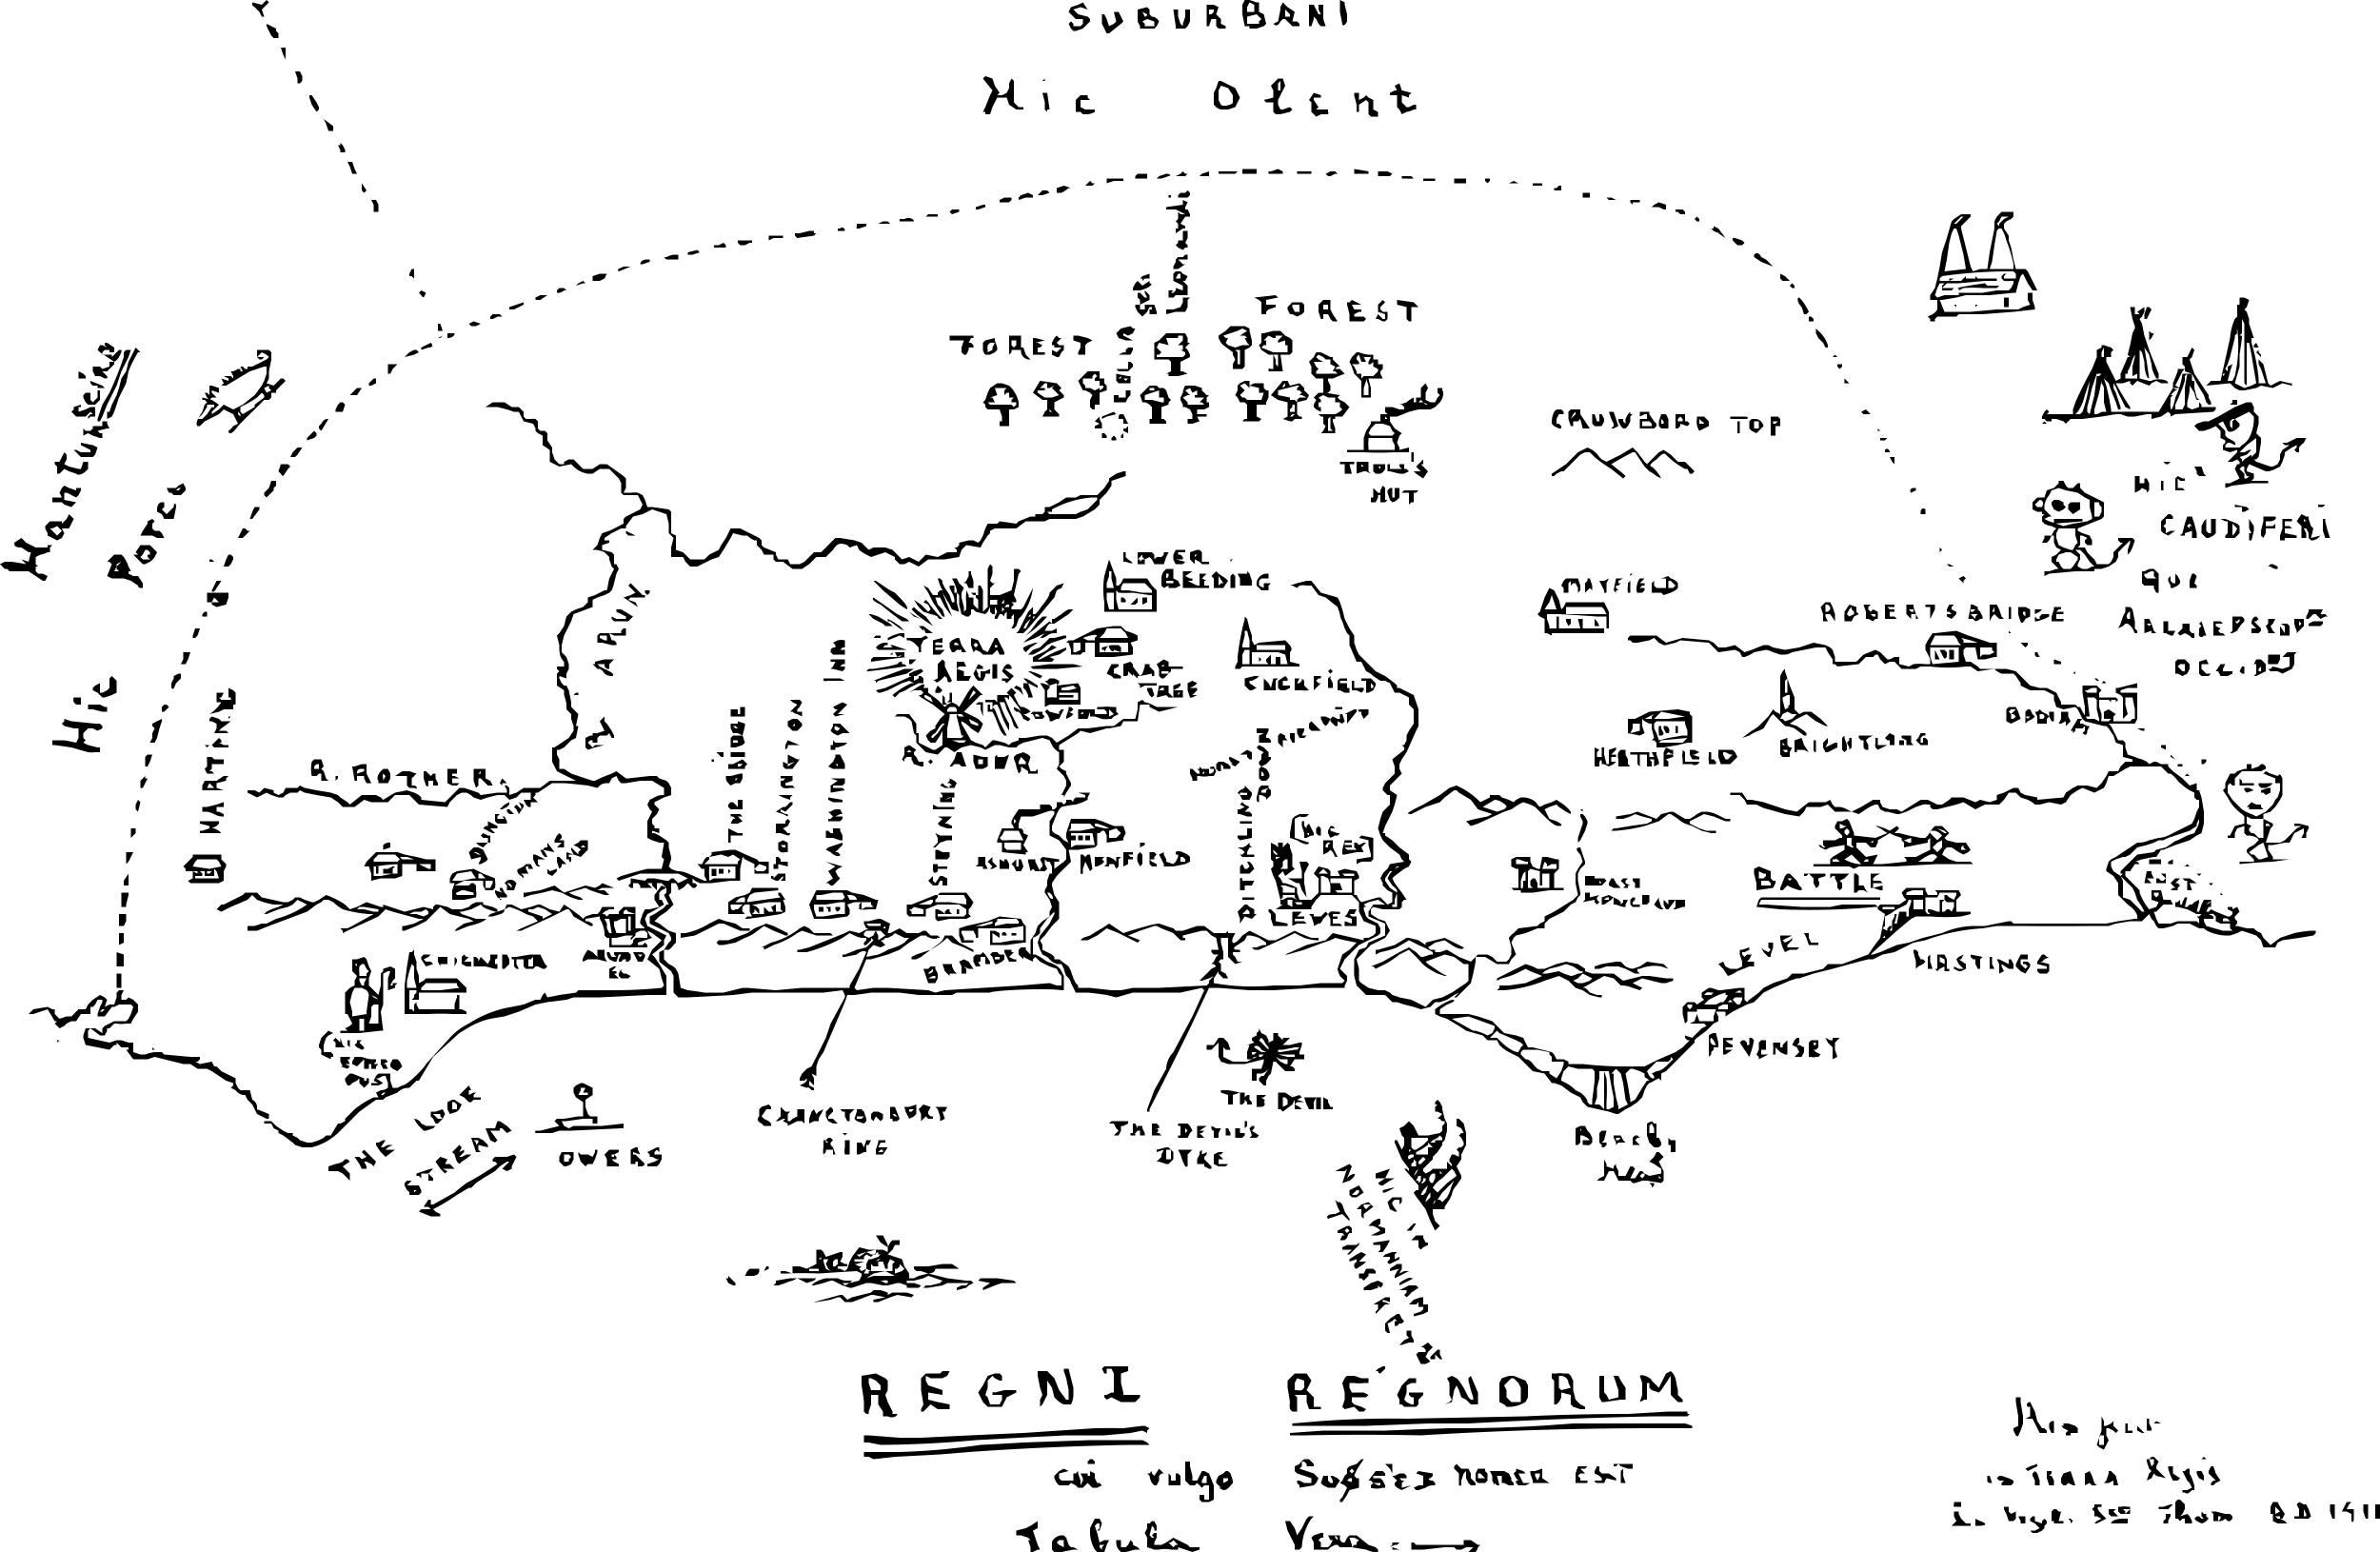 <?xml version="1.0" encoding="utf-8"?>
<svg xmlns="http://www.w3.org/2000/svg" version="1.1" viewBox="0 0 1000 652">
	<title>A map of Sussex, titled “Regni Regnorum.” Various locations are labeled in Latin, others in English.</title>
	<path d="m433 650-1-3h1l-1-1-3-1h-2v-2l4-1 2-1 3-2v3l-2 1 1 3 1 3 1 2h-1l-2 1h-1zm27 1a15 15 0 0 1-2-7v-2l2-4h2l1 2-1 3h-1l1-1v-2h-1l-1 1 1 3 1 4 2-1h2l-1 2-1 3h-3zm3-2h-1v1l1 1v-1l1-1zm154 3 1-1 1-1h-3l-2 1h-2l-1-1h-4l-9 1h-5v-3h1l1 1h20v-2h3l3 2h1l-1 1a5 5 0 0 1-1 2h-3zm-175-1v-3c0-1 2-3 4-3h1l1 1 1 3 1 1h1l2 1h-2l-5 1h-3zm5-2a6 6 0 0 1 0-2h-2l-1 1 1 1 2 1zm23 2a5 5 0 0 1-1-3v-1h2v3h2l1-1 1-2 1 1v1l2 1 1 1h-2l-4 1h-2zm28 0-3-1v1h-3a12 12 0 0 0-5 0h-2l-3-1v-2a14 14 0 0 0 0-2l-1-2 1-2v-2h1l1-1h1l1 2v2h-1v-1l-1-1-1 4 1 1h1l-1-1 1-1h1v2l-1 2v1h3l2-1 3-2 4 2 2 1 1 1h4v1l-3 1zm-4-2h1l-2-2-1 1h-1l1 1 1 1zm80 2-6-1h-5l-1-1h-1l-2 1-1 1h-6v-3l-1-2 1-1 3-1h1v2h-1l-1 1 1 1v2h-1 4l1-1 1-2h-1l-1-2h5v2l1 1h1l1-2 1-1h3l5 4 3 1 1 1v1h-2a15 15 0 0 1-3-1zm-4-3 1-1-2-1h-2l1 3v1l1-1h1zm-8-1v-1l-1-1v1l1 1zm23 4v-1l3 1h-3zm-41-2-3-6-1-4h2l2 3 1 3 2-3 2-4 1-1h2l-1 1a23 23 0 0 0-4 12l-1 1h-2zm41 0v-1h3l-1 1h-1l-2 1zm269-5-1-1h2l2-1-2-2-2-1v-1l1-1h1v2l3 1v-1l1-1 1 1v1l-1 1v1l-1 1-2 1h-2zm-34-3 1-1 1-1-1-2v-2h2v1l1 2 1 1 1 1h2v1h-8zm11 0h-1v-3l2 1c3 1 3 2-1 2zm126-1-2-1v-3h-1v-3l1-2h2l1 2 2 3-1 2h-1l2 1 1 1h-2zm1-2v-1h-2l1 1h1zm-1-4-1-1v3l2-1zm-94 5h-1v-4l1-1h1l1 1h1l-1 4h2v1h-4zm17 1 1-1 2-1-2-1h-1v-2l-1-1 1-1v-1h3v1a1 1 0 0 1-1 0c-1 0-1 1 1 3l2 2-4 2h-1zm7 0c0-1 2-2 5-2h2v2h-7zm22 0v-1l1-1v-2h-1 3v1a7 7 0 0 0-1 2v1h-1a2 2 0 0 1-1 0zm9-1v-1h-1l-1 1-1-1h-1v-7l1-1h1l1 1 1 1v2l-1 2-1 1 3-1 1 1 1 2v1h-3zm-69 0-1-2h3v3h-2zm21 0-1-1h1l1 1-1 1v-1zm53 0-1-1 1-1h1l1 1h1l-1-1v-2l1 1h1v1l1 1-1 1a4 4 0 0 1-2 1l-2-1zm65 0v-3l-2-1h-2l1-2 1-2h2l-1 1-1 2h3v2c0 3 0 4-1 3zm-145-3-1-2v-1h2v2l1 1 2-1v3l-1 1h-2zm87 2v-2l-1-1h2l4 1h2l1 1v1l-1 1h-1l-1-1a4 4 0 0 1-2 1h-1l1-1v-1h-1v2h-2v-1zm34 0v-1h2v-3l-1-2 1-1 2 1h1l1 2 1 3-1 1h-6zm5-2-1-2v3h1zm11 2-1-3v-3h2v6zm14 0-1-3v-3h2v6h-1zm4 0v-6h2v6h-2zm-111-1-1-1v-2h3l-1 1 1 1 1 1h-1zm3-2v-2h1a8 8 0 0 1 3 0h1v3h-2l1-1 1-1h-3l1 1v1h-2l-1-1zm17-1v-1h2l3-1h1l-1 1-1 1h-4zm-86-1a1 1 0 0 1 0-1v-1h3v2h-3zm-316-2-1-1v-2h2v2h2v-6h-2l-1 1-1-1-1-1-1 1h-2l-1-1-1-1v-8h2v2l1 4v2h2l1-2 1-2h1l2 1 2 5v6l-2 1h-3zm2-10v-1h-1l-1 2v1h2zm56 10v-1l1-1 1-2 1-2-1-1-2-1 1-1 1-2 1-1v-2l1-1 3-1 1-1 1-1h1l-2 3a18 18 0 0 0-2 4l1 1h1v4l-4 1-1 2-2 3zm5-8a1 1 0 0 1 0-1v-1h-1l-1 1 3 1zm1-5-1-1-1 1 1 1 1-1zm349 9h-1v-1h2l2-1-1-2-1-1-1-2-1-2h1l1-1h1v2l1 2 1 3v2h-1c-1 1-2 2-3 1zm-331-2-1-1v-1l1-1-2-2h1l2-1h2l1 1v1h-3l1 1h1l-1 1v2l4-1-4 2-2-1zm8 1-1-1 2-1h2v-4l-3-1 1-1 6 1v1l-1 1c-1 0-1 1 1 1l1 1v1h-1a5 5 0 0 0-3 1l-3 1h-1zm-82-1-2-2v-1l1-2 2-1 1-1h1l1 1 1 3v1c-1 1-2 3-4 3l-2-1zm3-3v-1h-2v2l2-1zm60 3v-1l1-1-1-1h-1l3-4h3l1 1v1h-5v1h3l1 1 1 2v1h-1a9 9 0 0 1-5 0zm4-2h-3l2 1h1zm-128 1-2-1-1 1h-4l-1-1-1-2v-1l1-1 1-1 2-1 2 1-4 1v2l1 1h5v-3h1l1-1v1l1 3v2l1-2v-1l-1-2h3v1h1v-2l2 1v2l1 2h1l1 1-2 1h-2l-1-1-1-1-1 1-1 1h-2l-1-1zm39 0v-5l1 1v2h2v-3h1l1 1v4h-5zm55 0-1-1v-1h1l2 1h3v-2l-6-2-1-1v-2l2-1a7 7 0 0 1 2-2h2l1 1 1 1v1h-3v-1l-1-1h-1v2l-1 1 3 1 3 1 1 1 1 1-1 2-1 1-6 1zm10 0-1-1 1-3h2v2l1 1h1v-1l-1-2h1l2 1 1 1-2 3h-3zm-72-1a9 9 0 0 1-1-3l-1-1h1l1-1v1l1 1 2-3 1 1 1 1h-1l-1 1v2l-1 2h-1zm129 1v-5l-1-1-1-1v-1l1-1 1 1 1 1h3l1 2v2l1 1 1 1v1h-2l-1-1-1-2v-3l-1 1-1 3v2a1 1 0 0 1-1 0zm25 0-1-1v-1h1l-1-1-1-2 1-1v-1l3 1 1 1h-3l2 4h3l-2 1h-3zm229 0-1-1v-2l1-2 3-1 1 3 1 3h-1l-2-1-1 1zm12 0-1-1-2 1v-5l2-1 1 2 1 3 1 1h-1a2 2 0 0 1-1 0zm9 0v-2l-2 1h-2l1-1 1-3v-1h1l2 2 1 4h-2zm-260 0-1-2v-2l-1-2h6l2 1 1 2v1l1 1v1h-2l-2-1h-1v-3h-2l1 4h-1l-1-1zm18-1h-2v-1l-1-3v-1h2l3-1v4l3 2h-5zm1-3v-1h-2v1l1 2 1-2zm34 3v-5l1-1v3l1 3h-1zm160 0 1-1h-2l-1-1 1-1h1l3 1 2 1v1l-1 1h-4zm14-1a19 19 0 0 0-1-2v-1l1-1 1 1 1 3v2h-2zm5-1v-3h2v1l-1 1h1l1 2v2h-2zm69 2 1-1h1l-3-3v-1l1-2h1l1 3 2 3-2 1-1 1h-1zm-308 0-1-1v-3l1-2h3v1l1 1v3l-1 1h-2zm2-3-1-1h-1v2h3zm39 3v-4l1-3h4l-1 1h-2l1 1 1 1h-2l-1 1 1 1v1h3v1h-5zm9 0a1 1 0 0 1-1-1h3v-1l-1-1-2-1v-1l1-2h1v2l1 1h3l3 2v1l-4-1-1 2h-3zm164-1a6 6 0 0 1 0-1v-1h1l1 3h-1a1 1 0 0 1-1-1zm67 0 1-3 1-1-1-1-1-3v-1h1l1-1h1l1 1 1 1-1 2v1l2 2 2 2-4-1-1-1-1 2-2 1zm3-8v-1h-2l1 3 1-1zm7 6-1-3v-1h2v3l3 2-1 1h-2zm12 1a7 7 0 0 1-1-2v-1h2l1 2v2l-2-1zm-340-4-2-2h3v4l-1-2zm267 0s-1 0 0 0l2-1 3-1v1l-2 1-2 1zm-173-1v-1h8v2h-2l-3-1-1-1-1 1h-1zm-220-1h-1v-1l1-1h1l1 1v1h-2zm467-2 1-1 1 1h-2zm-560-1h-2v-2h15a299 299 0 0 0 34-3 1379 1379 0 0 0 18-1l28-1h22l2 1 1 1h-8a1303 1303 0 0 0-68 3l-12 1-19 1-9 1zm517-4-1-1 1-3 1-3v-7 1l1 2v2h1l2-1 1-1v2l1 1 1 1-1 1-1-1-2-1h-1v3l1 2-1 2-1 2-2-1zm2-3v-2h-2v4h2zm-514 2-5-1h-2v-3h2l13 1h9a5676 5676 0 0 1 43-2l30-2a350 350 0 0 1 12 0l8-1h1l2 1-1 1v1l-2-1-5 1-11 1h-16l-20 1-18 1a474 474 0 0 1-40 2zm178-4h-6v-1l14-1a3077 3077 0 0 0 26 0 2912 2912 0 0 1 27-1 598 598 0 0 0 38-1l14-1h47l3 1v1h-18a1600 1600 0 0 0-96 3 1198 1198 0 0 0-49 0zm299 0-1-2v-1l2-1v-4l-1-6v-2h2v2l1 6v3l-1 3c-1 2-1 3-2 2zm21-1 1-1-2-1-1-1h1v-1h2l3 1 1 1v2h-3v1h-2zm25 0v-4h1v3h2v1h-3zm-37-2-1-2-1-2h-3l2-1v-4h-1c-1-1 0-2 1-2l1 2 1 2 1 4 2 3h1l1 1v1h-3zm5 0v-2l1-1h1v5h-1l-1-2zm37 1a2 2 0 0 1 0-1v-1l1 1 1 1 1 1h-1zm4 0v-5h1v2l1 2v1h-2zm-359-2v-1l12-1a409 409 0 0 1 36-1l50-1a946 946 0 0 1 43-1l17-1h8v1h1l-1 1h-14a2298 2298 0 0 0-78 3h-17l-26 1h-31zm362-1 1-1 2 1h-3zm-532-3h-2v-2l-2-3v-4h-3v4l-1 3v1h-1l-1-1v-4a94 94 0 0 0-1-7v-4l6-1 2 1 2 1 1 1v4l-1 2 1 3 2 4v1h2c0 1-2 2-4 1zm-3-12v-1l-2-2-2-1h-1v2l1 3h4zm172 9a9 9 0 0 1 0-3l-1-6v-3l3-3h5l2 3-2 4 3 3v4h3v1h-5l-1-3v-3h-5l1 1v6h-2zm5-8 1-1v-3l-3-1-1 2v3h1a4 4 0 0 0 2 0zm-160 8 1-2-1-6v-5l2-2h6l1-1h3l-1 2-2 1h-5l-2-1v2l1 2 3 1 3 1v2l-6-1v3l4 1 5 1v2h-5l-3-2-2 2-1 1h-1zm183 0-1-1-4 1-1-1 1-3v-3l-1-4 1-2a4 4 0 0 1 1-1h3l3 1h3v2h-2a13 13 0 0 1-4 0h-2v2l1 2h5l2 1-1 1h-6v2l1 1 3 1 2 1-1 1h-2zm91-1-1-1v-1a15 15 0 0 1 0-2v-1l-4-1v2a9 9 0 0 1-1 2l-1 1h-1v-10l-1-1v-2h2a9 9 0 0 1 3 0h2l1 1 1 2v4l1 4 2 2 2 1v1h-2l-3-1zm-2-10c0-2-2-3-3-3h-1v5l1 1 4-1zm-245 9-1-1-1-2-1-2 2-3 2-4 3-1h2l1 1v2h-1l-2-1-1-1-2 2v3l-1 3 1 1 1 3h4l1-2v-2h-4v-1a1 1 0 0 1 1 0l4-1h5v1l-2 1-2 1-1 2-1 2h-6zm175 0h-1v-2l-1-2 1-2 1-2 3-3h3v2h-2l-2 1v3l-1 3 1 1 2 1h1v-3h-1l-1-1v-1h6v1l-1 1-1 1v2l-1 1h-5zm-152 0v-2l1-2-1-3-1-5v-2h4l1 1 2 2 2 5 3 4h1v-4l-1-5-1-3v-1h2l1 4 1 4v3a9 9 0 0 1-1 4h-3a9 9 0 0 1-3-2l-1-1-1-4-2-3v6l-1 2-1 2-1 1v-1zm195 0-2-1v-8l1-2 3-1h2l5 2 1 2v5l-1 2-2 1a15 15 0 0 1-4 1h-2zm7-3v-4l-1-2-2-2h-1l-2 2-1 1 1 2v3l1 1 1 1h4v-2zm-32 3 2-1 1-1-1-2a110 110 0 0 0 0-5l-1-2 2-1 2 1 1 1 2 3 2 4 1 1h1v-1l-1-3-1-4v-1l1-1 3 7v5h-3l-2-2-2-1-1-3-1-2-1 2-1 5-3 1zm-138-2-2-1-2 1-1-1v-1h1l2-1h1v-8l-1-2h-2v2h-1l-1-2 1-1h10v2l-3 1v4l1 4v1h7v1l-1 1-1 1h-6zm205 1h-1l-1-2v-9h2v7l1 1 1 2 4-1v-3l-1-3-1-3h2l1 2 2 3v5h-2l-7 1zm15 0 1-3v-5l-1-3c1-1 5 1 5 2l2 2 1 1 3-6 2-1 1 1 1 2a79 79 0 0 0 1 5v2l1 1 1 1v1h-2l-3-3v-8l-2 3-2 3-1 1-3-1-1-1v-2h-1v7h-1l-2 1zm-110-13h-1l1-1 2-1h1v1l-2 2a1 1 0 0 1-1-1zm17-5-1-2 1-1h3v-1l-1-1h-1l3-2 1 1 1 1-2 2-1 2 1 1 1 1-2 1h-2zm5 0v-1l3-3h1v2l1 2h-1l-1-1-1-1v2h-2zm-13-6 2-2 2-1-1-1v-2h2v2l1 2v1h-2l-3 1h-1c-1 0-1 0 0 0zm-6-6v-3l2-2 3-2h1l1 2 1 1-1 1h-1l-1-1-1-1-1 1-2 1 1 4h-1l-1-1zm4-3v-1h1l1 1-1 1h-1zm8-4 3-1 1-1v-1h-2v-2l-1 1h-3l2-2 3-1h1v3h2v3l-2 1-4 1zm-16-1 1-1v-2h-2l5-3h2v2l-3-1v1h1l2 1h-2l-2 2-2 2zm-223-4-1-1-1-1h-1l-3 1-6 1h-1l11-3h1l2 2 2-1 8-2 1-1h3l3 1v1l2-1h6l3 1-1 1-6-1-3 1-5 2h-2v-1l5-1-5-1h-1l-8 3zm235-3 1-1v-1h-3l4-2h3l1 1-3 2a13 13 0 0 1-2 2l-1-1zm-188-2v-1l2-1h2l1-1h-9l-2 1-6 1h-2l1-1h2l4-1 1-1-6-2-2 1-4 1h-3v1h3l3 1-1 1h-5v-1l-3-1h-1l-4 1h-2l-5-1h-2l-6 2h-1l-3-1-2-1-2-1h-1l-3 1-4 1h-1l1-1a16 16 0 0 1 5-2h5a11 11 0 0 0 3 1h3l-1 1h-3l1 1 2-1 4-1 1-2v-1l-2-1a1435 1435 0 0 0-16 1 150 150 0 0 0-13 0h-3v-1h2l3 1v-3h3l3 1 4-2v-6h2l1 1 1 2 3-1 3-1h1v2l-1 2 2 1h1v1h-4v1h1l2 1 1-1 1-3 1-2 3-4 4 1h6l2 1v-2l1-2 1-1h3v2h-2l-1 2-2 2 3 1 3 1 1 3 2 3v2h2l2-1 4-1 8 2 8 1h2l1 1-2 1-1 1-4 1zm-29-4a4 4 0 0 0-2 0h-1l2 1h1zm0-2h3l-2-1-2-1-5 1-3 2 3-1h6zm-8-1v-1h10v-3l1-1-2-1-1 2v2h-1l-1-3h-2v2h-2l-1-1v3l-2-1-1 2h2zm14-1 1-1-2-2v1l-1 1h-1v2l3-1zm-31-1-1-2 1-2h1-3v1l1 3 2 1zm-4 0h-4v1h4zm20-2 1-2h1l3-1 1-1h-1v-1l-2 1-1 1-2-1-1 1v1h-4v1h5-1l-3 1h-2 1l2 1h2-1l-1 1 1 1 2-1v-2zm-12 0v-2h-1l-1 1v2h1zm20-2h-3l-1 1 2-1a9 9 0 0 0 1 0zm-27 0v-1l-1 1zm21-2h2v-2l-4 1a16 16 0 0 0-3 1h-1l1 1 3-2zm47 14 3-2-5-1 1-1h7l7 1 1 1h-6l-3 1a77 77 0 0 1-5 2zm160 0 3-2 3-1 2 1v1l-1 1-1-1v-1 2l-3 1h-3zm-267-2-1-2h1v-1l3 3v1h-1l-2-1zm20 0v-1l6-1h11l-1 1-3 1-2-1-2-1-2 1a16 16 0 0 0-3 1l-3 1h-2zm262 0s4-3 5-2h1l-2 1-2 1-2 1zm-16-2h-1v-2h2l1-2h3l1 1v1h-3v1l-2 2-1-1zm14-1 1-2 1-1-4 1v-1l3-2h2v2l-1 2 2-1h2l-6 3zm-273 0 1-2 1-1h4v1c0 1-1 2-3 2h-3zm74-2h-2l-1-1v-1h6l6-1h4l3 2h-10c0 1-1 2-3 2zm-66 0 1-2h1v1l-2 1zm248-2v-1l1-1v-1l-3 1v-1l3-2 2-1 2 1-3 3h3l-1 1-3 2a1 1 0 0 1-1-1zm14-2 1-1v-1h-3l1-1 3-1h2l-1 1v2l2-1v1l-4 2a1 1 0 0 1-1-1zm-17-3 1-1 1-1h-4v-1l2-1h4l1-1v1l-4 4h-1zm14-2v-2h-3v-1l7-1-1 2-2 3h-2zm16-1v-3h-3l2-2h3v1l1 2h1v1l-2 1-1 1zm-226-2-2-3h3l1 2 1 2v1l-3-2zm193-1 1-2h1l-1-1h-2v-1l4-2h1l1 1v2h-1a4 4 0 0 0-1 2l-1 1h-2zm4-4-1-1-1 1 1 1 1-1zm9 2 2-1 2-1-1-1-2-1h-2l2-2 2-1h1v2l-1 1 3 1v2l-3 1h-3zm16-3 1-1 1-1h1l-2 3h-2zm9-3-2-5-3-4a20 20 0 0 1-2-3l1-1h1v-2l-6-7h1l1 1v-1l-3-4-3-7v-1h1l1 2 1 2 1-2v-3l-1-1-1-3 2-1 2-2 1 1 1 1 1 2 1 2h4l5-1 1-1v-2l1-1v-1h-1a2 2 0 0 1-1-1h-1l1-1 1-1-2-1h-1v-2l1-1h-1v-1l1-1 1 1 1 2v1l1 4 1 2v3l-1 4-1 1v1l-2 3-2 2v1l-1 1-2 2-1 1v1l1 1 2-1 1-1h6v-3l1 1 1 1v-1l-1-1v-1l1-2h1l2 1v-2l-1-1 1-1h1l1-1v-1l-1-2-1-1 1-1h1l-1-2-2-1v-3h1l1 1 1 1 1 4v5l-1 2-1 2v2l-2 3 1 2 1 2v1l-2 3a7 7 0 0 0-2 4l-1 2-2 3v1h-5v2l1 3 2 2-1 1-1 1-2-4zm2-8v-1l-1 2-1 1 1-1 1-1zm-2-2v-2a7 7 0 0 0-2 4l2-2zm7 0 1-2 1-3 1-2-2 2-3 3-2 3h1l1 1 2-2zm-9-2 1-3-2 2a16 16 0 0 0-1 2h1l1-1zm9-4 4-3-1-2-1-1-4 4a12 12 0 0 0-4 4l2 2zm-9-1v-1h-1a2 2 0 0 0 0 1l-1 1h1l1-1zm-2-2h-1l-1 2h1v1l1-1zm6 1v-2h-1c-2 1-2 4 0 4l1-2zm-8-2 1-2-1 1-1 2zm11 0-1-1v1zm-11-3v-2l-1-1v1l-1 1v1h2zm3-2 1-1-1-1-1 1-1 1v1h1l1-1zm-4-2v-1h-1c-1 0-2 1-1 2l2-1zm3-1h3v-3h3-1l-1-1-1-1v1l-3 2-2 1v1h2zm-4-2h-1v1l1-1zm5-2 2-2v-1h-7v4l1 1h1zm5-1v-1h3v-1l-1-1-1 1a14 14 0 0 1-2 1l-1 1h2zm-10-6h-2 2zm-28 37-1-1-3 1-3 1c-1-1 0-2 3-2a13 13 0 0 0 2-1l-1-2-1-3 1 1h1l1 1 1 3 2 3v1zm7 0v-3h-2l2-2 3-1 1 1 1 1-4 3v2l-1-1zm3-4 1-1h-3v1l1 1 1-1zm-394 4-5-2 1-1h4l-1-1h-2l2-3h1v2h1l9-5a86 86 0 0 1 5-4 126 126 0 0 0 13-8l-1-1h-1v-1l1-1h5l3-1 1 1-1 2-1 2v1l-2 1-2-1 2-2 1-1h-1l-3 2-2 2-5 3-3 2-2 2h-1l-5 3a84 84 0 0 1-10 6l1 1 2 1v1h-1zm403-3-1-3 1-1 1-1h4v2l-1 1v-2h-2l-1 1v1l2 3h-1l-2-1zm-17-6v-2l4-2 2 3-3 2h-2zm3 0 1-1v-1h-1l-2 2h2zm-398-1a2 2 0 0 0-1-1l-1-2v-1l1-1h2l-1 1-1 1h5l1 2v1l-1 1h-4zm3-1h-2 1v1zm406 0 4-1h1l-2 1-2 1h-1zm113-2-1-1h2v1l-1 1zm-115-1 3-2h-4v-2l3-1 3-1-1 2-1 2h4l-2 1-3 2h-1zm-15 0 1-3 1-3-1 1h-4l6-3 1 1-2 5 1-1c3-2 3 0 0 2l-3 1zm121-1h-5l-2-4h-2l-1 2-1 2h-3l1-1 2-1v-7l1 2v1l3 1v-1l1-1v1l1 2v2h3l2-4h1l1 1-1 2-1 2h2l2-3h1l1 1 2 1 5-1v-2l-3-2-2-1 2-2 1-2h1l1 1 1 1-1 1-1 1 2 4v4l-1 1-6-1h-2l-3 1h-1zm13-1-1-1v1h1zm-7-1v-1h-1l-1 1 1 1 1-1zm-545 1a40 40 0 0 0-2-2l-2-1h-4v-2l3-1a9 9 0 0 0 3-1l1-1h1l1 1-3 2 2 2 1 1v3l-1-1zm34 1v-3h-3v2l-1-1h-1v-1l6-2h1l-2 2 1 1 1 1v1zm5-5-2-3 1-1 1-1 3 1-1 2h2l2 2h-5l2 1-1 1-2-2zm-34-2-2-3h2l1 1 2-1-1-1-1-1 1-1 5 5-1 2-1-1-2-1h-1l1 2v1h-2zm355 1v-1h-3v-2l1-2v-1l1-1v2l2-1v1l-1 1v1l1 1 2 2v1h-1l-2-1zm6 0-2-1v-4l2-1h2l-1 1h-1l1 1 1 1h-2v2h4l-1 1h-3zm-276-1-1-1v-2l1-2h5v3l-1 2a5 5 0 0 1-3 1l-1-1zm3-2 1-1-1-1h-2v3h2zm5 1-1-3v-1l1 1h3l2 1 1-2v-1h1v1l-1 3-1 2h-2l-1 1-2-2zm11 1v-2l-1-2 1-1 1-1h4v1l-2 1h-1v1h1v-1l1 1v1h-2l1 1 2 1v1h-5v-1zm13 0v-1h-1v1h-2v-6l2-1h1v1l1 2-3-1v1h1l2 2 1 1h-1 1l1 1-1 1h-2zm4 0 3-1 2-1h-1l-2-1h-1v-1l-1-1 2-1 2-1h1v2l-1-1-1 1v1h3v2l-1 2-1 1h-4zm226 1-1-2-1-3-1-2h6l-2 2v5a1 1 0 0 1-1 0zm-306-2a24 24 0 0 1-1-3l-1-1 3-3 1 1-1 2 2-1v1l-1 1-1 1h1l2-1h2a18 18 0 0 1-4 3l-1 1zm295 0h-1l2-2v-1l1-2-3 1v-1l4-1h1l1 1 1 1v3l-1 1-1 1h-1l-3-1zm5-3v-2h-2v4h2zm-332-1a35 35 0 0 1-2-3v-1h1l2-1h1l-2 3h1l2-1h2l-2 1-1 1h4l-4 3-2-2zm209 1h-1v-2l1-3v-1h3v1h-2l-1 2h4l-2 3zm2-2h-1l-1 1h2zm-25 2a7 7 0 0 1 0-3v-3h1l1-1h1l1 1-1 1v1l1 1 1 3h-1v-2h-3v1l-1 1zm2-5-1-1v1h1zm7 5a7 7 0 0 1 0-3v-3h2v6h-2zm5-2v-3h2l1 2 1-3h2l-1 2h-1v3h-1l-2 1h-1zm-161-2-1-3h3l2 1 2 2v1l-4-1v2l1 1h-2zm2-1v-1h-2l1 1v1l1-1zm501 3v-2h-1v-3l1 1h2v5h-2zm-575-1-3-1-1-1-4-3-2-1v-1l-2-1-1-2h-3v-1h3l2 2 3 2 2 1h2v1l2 1 1 1 3 1h2l3-1 2-1 1-1h2l3-5h1l2-1v-1l1-1 3-3a40 40 0 0 1 8-5h2l-1-2 2-1a5 5 0 0 0 3-1v-2l-1-3h-1l-2 1h-1l3 2-2 1h-3v-1h3l-2-1 1-2 1-1h5v3l1 3h2l2-1c2 0 9-7 10-9l10-11a26 26 0 0 1 8-6 47 47 0 0 1 18-7l5-1 5-2h2l1-2 1-1 1 2 5-1 7-1 1-1h16a207 207 0 0 0 19-1l1-1-1-3-1-4-5-4 1-2 1-2 2-2 2-2-4-3-2-1 1 2 1 1-3 1-3 1v1h2l1-1 1 1v1h-16v-4h-1l-1-1v-1a13 13 0 0 0-2-6v-1l-6 1v1h1l2 1v1h-1l-7-4a20 20 0 0 0-2-3h-1l-6 3-13 6h-2l2-1 7-3-2-2-3-1a29 29 0 0 0-7-3l-2 1c0 2-2 2-5 3h-2l1-1 3-1 3-1 1-2h2l2 1 2 1 4-1 3-1h1l4 2 4 1 2-3 3 2 4 3 1 1 1-1 3-1h2l1-1 1-2h5v3h3-1v-1l1-1 1-1h5v9h4l-2-2v-1l1-3 1-2h2a375 375 0 0 0 4-1l-2-3v-2l3-4 2 1-2 1-1 1v3h1l1 2-5 3-2 1-1 2 1 3 2 1 4 2 2 1-1 2v2l-5 4 1 1 2 3 3 5v8h-8l-20 1h-11l-3 1-8 1-5 1-7 3-6 2c-6 1-8 1-14 4l-5 3-11 10-3 5-3 5h-1l-1 1-2 2c-1 0-3 0-5 2l-5 2-1 1h-3l-7 5-3 3-5 5a25 25 0 0 1-12 7zm34-22 1-1h-1l-1 1h-1 1a4 4 0 0 0 1 0zm104-63 1-1v-1l1-1a14 14 0 0 1 3 0h2v-2l-1-1h-2l-2 1v1l-2 2v-1l1-1h-3l-4 1h-2v3h3zm-8-5-1-6h-2l1 2v2l1 2h1zm5 0h1v-6h-2a38 38 0 0 0-2 1h-1v2l1 3h3zm3-4v-3h-1v6h1zm-33-4-3-2-3-1-2 1h-2v1l6 2v1l4-2zm26-1v-1h-2l-2 1-1 1h1l1 1 1-1h2zm9 1-3-1-1-1-1 1v1h5-1zm427 97-1-1-1-3v-5l2-1 1 1h1v6h1l1 2v1l-1 1h-2zm1-7-1-2-1 1v3h2zm-22 7-1-1v-4l1-1h2l-1 4-1 1h2v1l-1 1h-1zm-11 0a152 152 0 0 1 0-4v-3l2-1h2l1 2 1 1 1 2v2l-1 1a5 5 0 0 1-2 0h-1v-2h3l-1-1-2-1h-1v3l-1 1zm3-5-1-2v1h1zm22 5h-1v-3l1-1h1l1 1h-1l-1 1 1 1 1 1h-2zm-8-1-1-2v-1h3l1 2 1 1h-3l-1 1zm1-1 1-1h-2v1h1zm-474 0-2-5h4l1-3h1l3 2 2 2-2 1-1-1-1-1h-2 1v1h-4l3 4-1 1-2-1zm289-1v-1h1v-4h-1v-1h4l1 1 1 2-1 1-1 2h-4zm4-3-1-1v2l1-1zm4 1v-3h4l-3 2h2l-1 1h-1l1 1 1 1h-3v-2zm16 2v-4h2v2h2v1l-1 1h-1zm6 0 1-1-1-3 1-1h1v1l-1 1 3 2-1 1h-4Zm-15-2v-1a1 1 0 0 1-1-1v-1l2 1h3-1l-1 2v2h-2zm-156 0h2l-1 1-1-1zm115 0 1-1-1-1-1-2h-2l1-1h7v1l-2 1h-1v2l-1 2h-2zm6 0h1v-4h1l1 2v-1h2v1l1 2v1h-2v-2h-1l-1 1v1h-2zm9-1v-3h2l1 1v1h-2c2 0 2 1 1 2h-1 2l1 1h-4zm31 0v-1h1l1 2v1h-2zm-290 1a1 1 0 0 1 0-1h2l8-2-1-1-1-1 1-1h3l6-1h2v-6l-3-2-1-2v-2l1-1 2-1h1l2 1 2 1v3l-3 2v3l1 3 1 1h3v3h-2v-2h-4l-7 1h-2l1 2 2 1 2-1h12l9-1v2h-1l-21 1h-5l-3 1h-7zm22-16v-1h-2l1-2h-2v1l-1 2h4zm-71 13a13 13 0 0 1-2-3s2 0 3 2l2 1h4l-1 1a154 154 0 0 0-3 1h-1zm347-1v-1h1v2l-1 1zm-203 0c-2-1-2-2-1-3v-3l1-1 3-1 1 1v1h-2l-2 3 1 1 2 1 1 1v1h-3zm11 0-2-1 1-1h-1l-2 1h-1l1-1 1-1v-4l1 1 1 1h2l-1 1v3h1l1-1 2-1v-3h3v6l-1-1h-2l-2 1-2 1zm-149-2-1-1v-2h2l3-1 1 2-1 2-2 2h-1zm3-1v-1h-3l2 2h2zm155 1 1-3 1-1 1 2 1-1 2-1-1 2a5 5 0 0 0-1 2v1h-2l-2 1v-2zm8 1-1-2v-2l1-1 1-1 1 1v1l-1 1-1 1v1h2l1 1 1 1h-2zm12 0-1-1 1-3v-1h2l1 1 1 3v1l-1 1-3-1zm2-1 1-1h-3v1h2zm-7-1v-2h-1l-1-1h6l-1 1-1 1v3h-1zm14 1-1-1-1 2-1-1v-2l1-1h2l2 1v2l-1 1zm6 0h-1v-5h2l2 5-1 1h-2zm2-1-1-1h-1l1 1h1zm13 1-1-1-1 1-1 1v-3l-1-2 2-2 3 1a8 8 0 0 1-1 2v1l1 1h1v1h-2zm5-1-1-3-1-1h5l-1 2h-1l1 3-2 1zm-285 0-2-1-1-2-1-2-2-2-1-2h-1a5 5 0 0 1-3-2l-2-1 1-1v-1l-3-1-3-2-3-2-2-1h-4l-3-2h-3l-4-1-8-2-3 1h-6l-3-4h1v-1h-3l-2-2v1h-1l-1 1-1 1-10-2-1-3v-1l1-3h4l3 2v-2l1-1 2-1 2-1h5l1-1 1-2 1-3-1-1h-5l-2 1h-1l-3 4h-3v-1l1-3 1-2v-1h-2l-1 2-1 1h-1v3h-4l-2 3h-2l-2 1-1 1-2 1-1-1-1-1 1-1h-1l-3-5-3 1-3 1h-2l2-2 6-1 2 1h1v2l1 1 1 1 3-1h2l3-3h3l1-2 2-2 3-2 2 1 1 1-1 3 2-1h2l1-3v-2l1-1h2l-1 2v2h2l1-1 2 1 2 2v3l-2 3-1 2h-2a11 11 0 0 1-4 0h-1l-1 1-1 1h-1v1l-1 2h-2l-4-3-1 1v3l9 2 3-1h2l3 1h2v4l3 1h2a18 18 0 0 1 4-1h3l1 1 11 1h4v1l-1 1h-1l2 1 5-1 1 2h1l2 2 4 2 2 1v2l1 2 1 1h4l1 4c2 1 2 3 2 3v1l5 2v2h-1zm-66-45h-1l-1 1h1l1-1zm337 44a11 11 0 0 1-1-3h2l3-1v4l-1 1-2 1zm2-1 1-1h-2v1h1zm-195-1v-3l2-1h1l3 2-1 2-1 1-3 1zm4-2-1-1h-1v3h2v-2zm487 4-3-1-9-2-2-2-1-2-4-2-4-3-3-1h-1l-3-4-5-1-2-2a1543 1543 0 0 1-4-4l-4-2a16 16 0 0 1-4-3l-1-2h-4l-1-1-1-1-7-2-3-2-5-3-3-1-2-1v-2a24 24 0 0 1 7-4c2 0 1 1-2 2l-3 2v2h12l4 1 6 2 1 1 1 1 3 3 5 1 3 1 1 2 1 2h2l8 2 1 1 1 2h3l2 1v1h6a162 162 0 0 0 22 1h4l2-1 4-2 7-3 3-2 3-3h-1l-1-1v-1l3 1 1-1 3-3 2-1-1-1h-6l2-1 1-3v-1h-4v4l-1 1-1-4v-3l1-1 1-1h3l1 1 3-2-1-1v-2l3-2h1l3 1h1l8-1h2v5l1 1 1-1 4-3 2-2 4-2 6-2 2-2h5l8-2 2-2h6l11-4 2-3 3-4 1-5 1-5-3-2v-1l1-1h8l3-2-1-1-1-2 2-2h8v1l1 2h4v-1l-1-1h10l1 2-1 1-1 1v5h6v1l-4 1a77 77 0 0 1-13 0h-6l-2 1-6 5-10 9-1 1h1l3-1 7-3 5-1 6-2 4-1 4-1a34 34 0 0 1 13-3h5l10-2h1l1 1h39l5-1 7-1h1v-1c0-1-1-3-4-5l-4-4v-5l-2-3-3-2v-1l1-3 1-1 2-1 6-4 3-2h1a11 11 0 0 0 4-1l4-1a11 11 0 0 0 4-1l4-2 4-2 2-1 1-2 1-3 1-2v-3h-1l-1-1v-2l-2-1a26 26 0 0 1-5-4 12 12 0 0 0-3-3h-1l-2-2-1-1h-13l-2 1-5 3h-2l-1 3-1 2-2 1-2 1-5-2-2 1-3 2-2 3-2 1-5-1-4 1h-2a11 11 0 0 0-3-2l-3-1-2-2h-3l-2 3-2 2h-6l-2 1-2 1-5-3-3 1-4 1-4 1h-2l-1-1v-1h-1a5 5 0 0 0-2 0l-3 1-4 2-3 1h-1l-4-1h-1l-2-1-1-2h-1a15 15 0 0 0-4 2l-3 2-3-1a276 276 0 0 0-5 0h-2l-3-3-3 1h-6l-1 2-2 2-6-1a309 309 0 0 0-7-2 13 13 0 0 1-3-1l-2-1h-4l-1-2-2-2h-4v-1h5l2 3h2l5 1 9 3 5 1 5-4h7l2-1 1 2 1 1h2a9 9 0 0 1 3 1l2 1 4-2 5-3h3v1l1 2 3 1h3l2 1 8-5h3l4 2h2l3-2 1-1h5l5 2 2-1 4 1 3-1v-2l3-1 4-2h2l1 2 2 1 5 1v1l11-1 1-2 3-2 2-1h4l4 1 2-2a81 81 0 0 0 2-3l1-2h4l1-2 1-1 1-1h3v-1l-4-1v-5l-3-1-1-3-2-3-1-1h-1l-4-1-4-1-1-1-1-2-1-2-1-1-5 1-3-1-1-3v-2l-4-2h-6l-2-1-2-1v-1l-2-3-1-1h-5l-2-1-1-1-7 1-3-2h-2a62 62 0 0 1-15 0h-4l-2 1h-6l-3-3h-2l-2 1-2-2-1-2h-1l-1 1h-3l-1 1-2 2-9 1-1-1h-1v-2l-2-3-1-2h-4l-5 1-5 1a7 7 0 0 1-3 1h-2l-3-1a9 9 0 0 0-3-1l-5 1a15 15 0 0 1-4 2h-1l-1-2-2-1-7 1-2-2-2-2-12-1-2 1-4 1h-1l-2-1-2-2-2 1-5 1h-2l-1-1h-1v-1l1-1h11l4 3 7-2 11 1 2 1 1 1 1 1h3l4-1 4 3 3-1 5-2h2l2 1 5 1 6-1 6-2 5 1 2 1 1 1 1 3v2h9l3-3 5-2 2 1 3 3h1l2-1h2v3l4 1 2-1a22 22 0 0 1 5 0h2v-2a33 33 0 0 0-2-4v-2l1-2 2-3h1l9-1 5 2a199 199 0 0 1 9 3h3v6h-1l-4 1h-3l-1-5h-4l-1 1v2l1 3h2l3 2 1 1h11l4 1 1 1 3 3 2 2 4 1h3l4 2 1 2 1 2v1h6l1 1h1l1 2 2 3h3l2 1v-1l-1-4v-4l-1-1h-3l1 8h-2v-4a1225 1225 0 0 0-1-6v-3h6l1 1 1 1-1 1v2h7l1 1-1 1v-1h-2v1l-1-1h-4v3l1 3v2a1 1 0 0 0 0 1h3l1-1h-3v-3l2-1 3 2-1 1v2h7l1-1h1v-4l-1-5h-3v3l1 4-1 1-1 1v-9l-1-1-2-1v-2h1l4-1 4-1v15l-1 2h-11l1 1 2 4 1 2h2l1 1v2l1 3 3 1a15 15 0 0 0 3 1l2 1 1 1 2-1h1l2 1h3v1l2 2 4 3 3 3 3-1v3h1l1 3 1 6v5l-1 4-2 1-3 2-6 2-5 2h-1l-2 3h-1l-5 1-3 1h1l1 1h-2l-2 3h-2v2l6 6v1a24 24 0 0 0 4 7l3-1 1-2-3-1v-4h4l1 4h3l1 2h-4l-1 1-2 2h-1l1 3 1 2h5l3-1h8l1 1v-2l-1-1h1l1-1h-2l-4-2-4-1h-1v-2h1l1-1v1c0 2 1 1 1 0l1-2h1l-1 4h1l1-1h1l1-1 2-1v1l-1 4h1l1-3 1-2h3v3h-1l-1 2h1l1-1 2 1 5 2h1l1-1v-1l-2-1v-1h2v1l2-1 1 2-1 1-1 1v1l1 1v1l-1 1h1l4 1h3l1 1 2 1 1 2 2 2 1 1 4-3 6-2a55 55 0 0 1 7-1h2v1l-1 1a261 261 0 0 1-13 2l-2 1-1 2h-5l-1-3-2-2-6-2-2 1-3 1h-2c-2 0-7-1-9-3h-2l-4-2h-5l-2 1-4 1h-2l-1-1-1-2-1-1-1-2-3 3h-5l-6 1-3 1h-6a1502 1502 0 0 1-31 0h-10l-6 1a83 83 0 0 0-24 5l-5 1-4 2-4 2-5 1-4 2h-2l-4 1-11 3-8 2-6 2h-1l-3 1a2666 2666 0 0 1-7 3l-4 2-4 4-3 1-6 3-3 2v-2h-4l1 2v2l-2 1-3 3-4 3-1 1v1l-1 1-9 9-2 2-2 1v3l-1-1-2 1a7 7 0 0 1-2 1l-1 1-1 2-1 3-2 2-3 2-2 1-3 2zm4-6-1-7-1-4-2-2-1 1-1 1h1v4l1 6 1 4v1l2-1 2-1zm-9-2v-10h-2v3l-1 4v4l-1 3h2l2 2zm4 5v-4a176 176 0 0 1-2-11h-2l1 3a73 73 0 0 1 0 10v3h1l2-1zm-9-3a177 177 0 0 0 1-8v-4l-1-1h-6l-4-1-2 2-1 3v1l2 1a16 16 0 0 1 4 3l2 1s3 2 3 4l1 1h1zm21-5 2-3h1l-1-1a1 1 0 0 1-1-1v-1l-2-1-3-1h-1l-1 1-1 1 1 5 1 6v1l2-1 3-5zm5-5-1-1 2-1c2 0 4-2 5-3l2-2-1-1v1l-1 1h-5l-2 2-2 2 1 2 1 1h1zm-39-2 1-3v-1h-5v-2l-1-1v-1l-5-1h-6l-1 1v1l2 2c2 0 3 2 4 3l1 1 2 1h3v1l3 2 2-3zm-17-10 1-1-1-1-2-1-7-3-1-1-1 1-2 2h3l1 1c3 3 6 5 8 5zm-12-6 1-2v-1l-11-4-7 1 9 5h1l3 1 2 1zm93-7 1-3h-8v2l1 3h6zm-9-4v-1h-2v1l1 1 1-1zm15 0v-1h-2l-2 1v1h4zm-5-1 2-1h1l1-1 1-2h-1v-1l-3 1-4 2-2 2h-1 6zm10 0 1-2v-1h-3l-1 1 1 1 1 1h1zm-3-1-1-1-1 1h2zm-8-4h-1a4 4 0 0 0-2 0l-1 1h3l1-1zm11 0h1l-1-1-2 1h2zm61-23v-1l-1 1h1zm3-3v-4l1-2v-1h1l-1 4h1l1-5h3v2h1v-3l1-3v-1h-1l-1 2-2 1-2 1-3 2-2 1v4l-1 1 2 1v-1l1-1h1l-1 2h1v-1zm141 0h2l-1-1v-2h-4l-2-1v-3 1l-1-1a1 1 0 0 0-1 0h-1l2 1v1h-4v1l1 2 7 2zm0-5a2 2 0 0 0-2 0v1h3zm-126-3v-1h1a17 17 0 0 1 3 1h1v-5h2l-1 1v4h1l1-1h1l1 1 1-2v-2h-3l-1-1v-2h1l1 1 2 1 1-2v-1h-7l-1 2h-5v6l1 1h1zm0-3h4-4zm90 1-2-3-1-3-1-2-5-5 1 2v7l3 1 3 3 2 2h1zm-104 1v-1h-5v1h5zm12-2v-2h-4v4h1a34 34 0 0 0 2 0h1zm121-1h-1l-1 1-1 1 1-1 2-1zm-22-3v-1h-2v1l1 1 1-1zm-105 0h6v-2h-4a11 11 0 0 0-3 1v1h1zm89-9v-1l7-7 7-1 1-1 4-1 3-2a5 5 0 0 1 2-1l4-2 3-1 1-2a7 7 0 0 0 1-3v-1l-1 2v1l-3 2-3 1-6 2-2 1h-2l-2 1-3 1-4 1-3 3-2 1h-1l-3 1-2 1v2l1 2 3 2 1-1zm-10-77v-1h-2l-2 1h-1l1 1h4zm15 1h2v-2h-4l-3 1v1h2zm-73-16v-3h-12v4l1 3 11-1zm-10 0v-2l1 2 1 2h-2zm7 2h-1v-4h2v4h-1zm-4-2-1-2h2l1 1v2c-1 1-1 1-2-1zm20 0 2-1-1-1v-1h-5v4l1-1zm-13-5-1-2-1-1h-8l-1 2-1 2h13zm5-1-4-1 1 1v1h6l-3-1zM482 466l3-8 5-9c0-2 1-5 3-7l8-15 5-11-1-1-9 2h-20l-7 2-4-1a124 124 0 0 0-8-1h-5l-2-4a5 5 0 0 0-2-3 16 16 0 0 1-1-3l-1-2h-2l-2-1-2-2-2-1-1-2-1-3 1-3 4-5 2-4v-1l-3 3-3 4v2l-1 1-2 1v7h1l2 1 3 2c3 1 5 2 6 4l1 2v6h-1c-6-1-29 0-30 1h-14l-2 1h-14l-8-1h-12a181 181 0 0 1-7 1h-3l-1 3-6 14-3 7-2 3-1 3v4l-2-1 1 2v3l-2-2v2l2 1v1h-1l-1-1a1 1 0 0 0-1 0l-3-1 2-1 1-1v-1l-1 1h-2v-1l1-2 2-2 2-1 1-2 2-4 3-6 2-6 6-11v-1l-1-2-8 1h-30l-8 1-19 1h-4l-2-2v-7l-1-2-5-4v-4l2-1 2-3 1-1v-1l-1-2-2-1-4-2-2-1v-3l2-1 3-2a5 5 0 0 0 2-2h1l-2-4 1-1v-2l-2-2h-2v3l-2-2v-1h-2l1 1 1 1h-5v-1l-1-1h-2v2h-1l-1-1 1-1v-2l6 1 1-1h3l5 1h1l1-1h1l2 2 2-1 2-1-4-2h-16l-9 3-1-1 2-1 7-2 4-1h6l1-4-1-1 1-6h-2l-3-1-2-1v-7l2-4-1-1-1-2 1-2 2-1a7 7 0 0 1 3-1h1v-3l-5-3h-5l-6 1h-2l-1-1-1-2-2 1-1 2h-1a5 5 0 0 0-3 1l-1 1-4-1a263 263 0 0 0-10-1h-5l-3 2-3 2h-1v1l-1 1 1 1 1 1h-3v-4h-4l-2 2-3 1-1-1-1-1h-3l-4 1-3 1-3-1a11 11 0 0 0-3-2h-2l-2 1-3 3-1 2-12-1-2-2-2-2h-6l-3 3h-7l-3-1-4 3h-5l-2-2-3-2-6-1-5-1-2-1-1 1h-3l-2 1-1 1h-2l-3-1-2-1-4 2-2-1-2-1v-1h3l2 1 2-2 4 1v1l2 1 2-1 1-2h5l1-1 2 1 5 1 6 1 3 1 1 1 3 2 1 1 5-4h6l2 1 1 1 5-3 5-1 3 1a7 7 0 0 1 3 2v1l10 1 3-3 3-3h2l6 2 1 1 7-1h4v-1l-1-2h1l1 1v3l3-1 3-2h7l4-3h11l-8-4-1-2-1-2v-6h1l3-2 3-2 2-3v-2l-1-3v-2l-2-2v-2a16 16 0 0 0-1-4v-2l-3-2v-5l1-1-1-1v-1h3v-2c-2-2-2-4-2-7l-1-4 1-1 2-3 1-4 1-1 1-1 2-1 3-1 1-1 1-1v-2l3-1 4-2h1l1-5 2-4-1-1-1-3v-1l-2-2a11 11 0 0 0-4-1h-1l2-2 1-3 1-2 3-1a52 52 0 0 0 4-2l2-1v-2l1-1 6-3 1-2-1-2-1-2h-6l-1-1v-4l-1-2-1-1-2-2-1-1h-4l-3 2h-2a11 11 0 0 1-6-3l-1-1-5 1-4-2v-5l-3-2v-4l-2-1-1-1v-1l-1-2-4-1-2-4h-2l-3-1-4-1a574 574 0 0 1-3 0h-2l3-2h5l3 2h3l1 1 1 1v2l1 1h2a9 9 0 0 1 2 0l1 1v3l1 1h2l1 1v3l2 3v2l1 3 2 2h2v-1l2-1h2l2 2 2 2h4l3-2h3l7 5 1 1v4l-1 2h3a11 11 0 0 1 3 0l2 1 1 2 1 3h2l7 1 1 1v9l2 1v2a49 49 0 0 1 0 3v1l3 1 3 3h6l2-2 4-2 1-2 2-3 1-2 1-2h4l4 2 4 2 1 1v2l1 1 5 2v1l1 2h4l1 2h4l2-1 2-2 2-2h3l3-3 3-3h2l6 1 3 1 2 2 1 1 2-1h5l3 1 4 4 3-1 2 1 2 1 3-3 5 1 4-2h4v-1l-1-1h1l1-1v-1l4-1h2l2 1 1-1 1-2 1-3 1-2h4l1-1 7 1 1-1 5-2h2v-1h3l1-1v-2h2l4-2 3-2h4l2-1h7l3-3 2-3v-1l3-2 3-1h1v2l-6 2v2l-2 3-3 3v2l-2 2-5 3-3 1h-11l-2 1h-8l-4 3h-9l-2 1v1l-1 1-2 3-1 2-6-1-2 2-1 3-6 1h-7l-4 3-2-1-2-1-2 1h-2l-1-1-1-1v-1l-2-1-2-1-3 1-3 1-2-1a16 16 0 0 1-3-2l-1-2-3 1-1-1c-3-1-4-1-6 2l-2 2-1 1h-4l-1 1-2 2-3 2h-4l-4-3h-3l-1-1v-2h-4l-1-2-2-2v-2h-1a9 9 0 0 1-3-2h-2l-4-1-1 2-3 5-2 3-3 1-4 2-2 1h-3l-2-2-1-2h-5v-4l1-4-2-2v-4l-1-4-6-2-4 2-4 1-3 4v1h-2l-4 2-3 2v1h2v1l-3 1v2l4 1 1 1v4h1l1 2-1 2-1 4a13 13 0 0 1-1 3l-1 1-2 1-3 1-2 1v3l-8 3-1 3-1 2-2 4-1 4v3l2 2 1 3v2l-1 2v2l-3-1v1l1 2 1 1h1l1 2 1 5v2l3 3-1 5h1l-1 5-2 1-3 3-2 1h-1v2l1 2v4h2l3 2 9 3h1l2-1a104 104 0 0 1 5-2l2-1 4 3h1l9-1h3l1 1 3 1 1 1 1 2v3l-3 1-4 2v1l2 2-1 2a50 50 0 0 1-2 2v2l1 1v1h-1 3v2l-3-1v1h1l2 1 3 2 1 1v2l1 4v1l-1 3 1 1a11 11 0 0 0 3 1c3 0 6 2 11 4h1l-1-2a152 152 0 0 1 0-2v-1h-1a2 2 0 0 1-1-1l-1-1h2l1-2 1-1h1l1-1v-1l8-1h2a237 237 0 0 0 9 4l1 1h4v5h-6v-4l-2-1-2-1-1-1-1 5v5h-4l-8 1h-5l-2-1-1-1v2h1l1 1-1 1h-1l-1-1-1-1-2 2-2 1v-1l-1-2h-2v4l-1 1 1 2 1 2-2 2-1 1-3 2-2 2 2 1 4 3 3 1v4l-1 1a7 7 0 0 1-2 2h-2v4l2 2a9 9 0 0 1 3 2l1 2 1 6 3 1a125 125 0 0 1 7 1h8l8-2h2l12 1 11-1h20v-1l4-7 3-7c-1-1-3 0-4 1l-5 1h-1v-1h1l5-2 4-1 3-3-1-1v1l-2 2h-1v-1l1-1v-1h-2a11 11 0 0 1-3-1l-2-1-3 2a70 70 0 0 1-15 6h-4v-1h1l4-1 15-6 2-1 4 1 2-1 2-1h-1l-1-2v-1h2l4-1h1l4 2-1 4h1l2-1 2-1 3 2h5l2-1h1l2 2h3l1 1h-1c-1 1-4 0-5-1h-2l-5 3-4 3-5 2-7 2h-2l-5 12 1 1 7-1h6l17 1 3 1 4-1 32-2 12-1 3 1h2v-4l-1-1-1-2-3-1-4-2-2-2-1 1v1l-4-2v1l-2-2a16 16 0 0 1 0-2l1-1h2v1l1 1 1 1v-6l2-3 1-3 2-2 3-2v-2l1-2-1-3-2-3v-1l1-2v-2l1-3h1v-3l-1-2h-1l-1-1v2l1 2-1 1h-4l-1-1-1 1-1-4v-1h3v1l1 2 1 2v-1l1-1v-1l-1-2 1-1 7 1v1h-2v3l4-3 1-1v-4l-3-4-4-2v-6l2-3v-1c-1-1-3 0-6 1l-3 1h-5l-1 3v2c1 0 2 0 2 2l2 1-1 2-1 2 2 3h-1v1l-10-1v-4h-2v-1l2-5h5a4 4 0 0 0-1-2v-1l1-2 2-3h9v-2h4l1 1v1h1l1-1v-2h2l1 1 1-1v-1h2l1 1v-1l1-1h4v-1l-3-1h5l-1 2v1l-2 1-3 1a42 42 0 0 0-6 1l-1 1-1 2-2 5v2l1 1 2 1 2 2 2 1-1-2v-2l2-6h10l3 1 5 2h4l1 3-1 2v1l-7 1v-3l-1-2h-1a17 17 0 0 1-1 1h-1v5l-1 1-7 1h-4l1 5-2 2a130 130 0 0 0-4 4l-2 3v1l1 4 2 3v7l-3 3-3 4-2 2 1 2v2l2 1 2 1 1 1v1h2l4 3 1 2 1 3 1 2 1 1v1h5l9 1h4l5-1h11l20-1 1-1v-1l1-1 1-1-2 1-3 1h-1l2-2a67 67 0 0 0 3-3l2-1-1-1h-1l1-1 1-2 1-1h-2l-1-1v-1h3l-1-5-2-1-2-2h-2l-8 2v1h1v1h-2l-3-3-5-2-2-1h-1l-6 2-5 2 5 2-1 1-2-1-6-3-5-2-4 3-4 2h-3l1-1 3-1a93 93 0 0 1 5-3l3-2 6 4 3-1 7-2a24 24 0 0 1 5-1l6 2 1 1h3l6-2h3l4 3h5l1-1v1h3l-1 2c-1 3 1 3 4-1l3-2 8 4h3l8-4 2 1 5 2h3v1h-1a20 20 0 0 1-5-1l-4-2-4 2-11 5h-2l-1-1h2a18 18 0 0 1 3-1h1v-1l-3-2a15 15 0 0 0-4-1h-1l-1 2-3 2c-2 1-2 2 0 2h1v1h-3v1l1 1 1 2h2l-3 1-3-3v-8h-3v2l1 4v3h-1l-1 1 1 1v3l2 1 1 2h-2l-2-2v-1l-2 3v2a92 92 0 0 0 25 1h11l9-1h9l1-1-2-2a11 11 0 0 1-1-3l1-3 1-3 3-2 3-3-5-1-4-1-2 1-3 1-8 3-7 2h-2 1l9-4 8-2 2-2 1-1 13 3v-1h2l2-1 1-1v-3l-5-2-2-4v-4l-3-3h-13l-2 2-2 3v1h-15l3-2h-1v-2l-1-4-1-4-1-2-1-3 1-1v-2l-1-1v-7l2 1 1 1v-2h2v2l2-2 1 1v1l1 3v5l1 1-4 3-1-2-1 1-1 1 1 1 1 2h1l3 1 2 1v2l1 3h5l3-3v-6l-2-2 2-3 4 1 1 1v2h4l-1-2 3-1 5 1 1 2v1l-2 1v6h1l1 2 1 1 7-2h1l2 2 1 1 2-1v-4l-2-1-2-2v-1l-1-2 1-2a11 11 0 0 1 2-2l1-2 6-1-1-1-1-2-4-3-3-3-1-2-1-3 1-4 1-3 1-1 2-2v-4h-1l-1-1-1-1v-1l1-2 2-2 2-2v-3l-1-3 5-4v-1l-1-1h1l1-2v-2l1-2 2-3v-6l-1-1-1-1v-3l-2-1-2-1h-2l-1-2-1-2-2-1h-2l-3-2a9 9 0 0 0-3-2l-2-4h-2l-3-7v-4l-1-1-1-2-1-3a7 7 0 0 1-1-3 84 84 0 0 0-1-3l-5-4-3-1-3-4h-2a9 9 0 0 0-3 0l-1 1-2-1h-1l3-1 4-1h2l4 5 7 2 1 2 1 3 1 4 2 4 2 3v3l1 3 1 2 2 2 5 5 4 2 4 3 1 1v1h1l6 3 1 3 1 3v7l-1 2-4 9-2 3-1 2v2l1 2-5 5v2l3 2-1 4-1 3-3 6-1 3h1v1l3 2 3 3 4 3v2l1 1-1 2-2 1-4 3-1 1 1 2 3 4 2 3h-1l-1 1v2l-1 1h-7l-4-1-1 1v2l3 2 3 1 1 2 1 2-2 3-6 3-3 3-3 3 1 4v5l1 1 3 2 4 1h3l2 1 1 1 3 1 5 1 2 1 2 1 2 1 3-3 4-1 4-2 6-4 1-1v-7h-2l-4-3-4-1-8 3 1 1 3 2 3 2 2 1h-1l-3-1c-6-3-6-4-9-7l-3-3-4 2a40 40 0 0 1-6 4l-4 2-1-1h-1l5-2 7-4 4-2 3 2 2 2h1l3-1h1v-1a57 57 0 0 0-6-3l-4-2-5 3a37 37 0 0 1-7 2l-2 1v-2h1l7-2 5-3h1l4 1 3 2v-1l4-1 4-1 4 2 4 2c0 1-2 1-5-1l-3-2-4 1-3 2 1 1h2v1h2l3-1 5 3 5 2 1-1 2-2h4l2 1 2 2h4l1-1 1-2v-3l-1-4a7 7 0 0 1 2-2l2-2 8-1 1-1 2-1v-2l4-2 8-5 2-2-1-5v-4l1-2 2-3-1-3c-2-2-2-3 0-3l2 6v1l-2 2-1 2v3l1 5v1l-1 1-1 2-2 1-3 3-4 2-2 1-2 2v2h-3a169 169 0 0 1-5 2l-4 1-1 1-1 2 2 5-2 2-1 2h-5l-5-3h-4v2l-1 5-1 4-6 6h-1l1-1 1-1-2 1-3 2-3 1h-2l-1 1-1 1-4 1-3-1-4-1-3-1h-2l-3-3h-8l-4-4-1-4a49 49 0 0 1 0-5v-2l2-4 3-1 1-2 7-3v-5l-7-3v-2l2-3h5l-3-2-4 1-2 1 1 1h-1v1l1 3 1 1 4 2 1 2v2l-1 1-8 4-6 6-2 4 3 3v2l-1 2v1h-13l-17 1h-10l-13-1h-4l-8 17a2012 2012 0 0 1-17 34v1h-1v-1zm-113-65a22 22 0 0 0 4-2l3-1a18 18 0 0 0 4-2l2-2h-2l-2-1-2-1-1 1-2 1h-1l-1 1h-1l1 1 1 1-2 1-3-1-2 2-1 3zm3-8-2-2h-6l-1 1v1l2 1 2-1a9 9 0 0 1 1-2l1 2v2l3-2zm0-3v-1l-1 1h1zm-2-1v-1h-6l1 1h6zm173-9v-2h-2v2l2 1zm44 0v-3c0-2 0-2-1 1v2h-1v1h2zm-40 0v-1h-3l1 1h2zm-105-4-1-1h-1l1 2c1 1 2 1 1-1zm99 1h2l2 1-1-1v-1h-5v1l-1 1h1l2-1zm27-4v-4h-9v2h4l1 3h-3l1 1h6zm-24 1v-1h-1l-3-1h-2l1 1v2h5zm15-2a15 15 0 0 0-1-3l-2-1h-1v7h4zm28 2a9 9 0 0 0-2-2l-2-3 1-2 1-1h-1l-2 3v1l2 3 3 2v-1zm-282-5h4v-5h-11v1a11 11 0 0 0 0 3v2l2-1zm-6-3v-1h2v3h-2zm4 1h-1v-2h2v2zm3-1v-1l1 1-1 1v-1zm263 2v-1h-5l1 1h3zm-11-1-1-1-1-1-1 1-1 1h4zm-236-2v-1l-3-1-2 2 1 1h3zm266-1h-1l-1 1h-2 2l2-1zm-47-1v-2h-1l-1 1v2l-1 1h3zm-231-1 1-1-3-2-2 1-3-1-5 1v1l-1 1-1 1h14zm229-2h-4 1v1l2-1h1zm-3-2-1-1v1l1 1h1zm-107-2v-2h-7v2l1 1h6zm28-1h3l-1-5h-9v6l2-1zm-7-3v-1h2v2h-2zm3 0v-1h2v2h-2zm3 0v-1h2v2h-2zm-28 1h2l-2-4h-6l-1 2-1 1 1 1h2a35 35 0 0 1 5 0zm42-2 1-1-2-2-3 1v3h3zm-11-3h1l-2-2h-8v2l-1 1h5zm5-1-3-1h-1v1l4 1h2zm-37-2-1-1v2l1-1zm27-130 3-1 4-4v-1h-2a40 40 0 0 0-15 4l-2 1v1h-2l1 1h11zm84 251h-1v-7h3l3 2 3-1 1 1-2 1 3 1h-3l-1 1 2 1 1 1h-3v-4l-1 2-4 3zm3-2v-2l-1-1h-1v4l2-1zm16 2h-1v-5l2 1v1l1 2h1v1h-3zm-8-2a22 22 0 0 1-1-3h7v5h-2v-5l-1 2v3h-2zm-21 0v-4h5-1l-1 1h-2 1c1 1 2 1 1 2h-1 1c1 1 0 2-1 2h-2zm-12-2v-2l-3-1v-1h3a94 94 0 0 1 5 1h2v2l1-1h1v2l1 1v1h-2v-1l-1-1v1l-1 1h-1v-5l-3 1v4h-2zm-319 1-2-2-2-1 4-4 1 2h-1v2l2-1h1l-1 1v1h3v1h-3l-1 1h-2zm-51-7-1-2v-1l1-1 1-1h1l5 2v1h1v-1h-1 2v2l-2 2-2-2v-2l-1 1-2 1-1 1h-1zm3-3h-2 2zm381 2-1-1v-1l1-1h1l2-3-1 1a5 5 0 0 1-2 1h-2v3h-2v-5h4l1-3v-1l-4 1-4 1h-7l-3-1-1-2v-6l-3 3h-2v-2h3l2-3h2l2 2 1 3h-2a5 5 0 0 0-1-1v4l4 2h6l2-1h-2v-3l1-3h-1l3-1-1-1v-1l2-1v-1l1-1v-1l1 2 2 1 1 2v1l2-1v-3h2v1l1 1 1 1v-1h3l-2 2-1 1h3l4-1h1v1l-1 3v1h2v2h-4l-2 3h1l1 1v1h-4l-2-2-2-2h-1l-1 5-1 1-1 2v2h-1l-1-1zm3-8v-1 3-1zm8-1v-1h-3l-2-1 2 2 2 1h1v-1zm-13-2h1-1a4 4 0 0 0-1 0l-1 1 2-1zm3-1h-2v1h1l1-1zm13 0h-8 1l4 1h3zm-16-1h-2v1h1l1-1zm2-1c-1-2-3-2-3-1l3 2h2zm15 0 1-1h-2l-5 1h-2v1h1l6-1zm-12-1a9 9 0 0 1-2-3l-1-1-1 1 2 2 2 2v-1zm-368 9-1-1v-1l1-2h2l1 1 1 2-2 2-2-1zm-21-1-1-2v-2h4v1h-1l1 2h-2l2 1-1 1-3-1zm9-1v-2l-2 2-1 1-2-1v-1l1-2h3a15 15 0 0 0 4 1h2v1l-1 1h2l-1 1v1h-2v-2h-1v2h-2zm8 2-1-2v-2h2l1 1-2 1h1l1 2h-2zm-24-5-2-1v-2l-1-1v-1l1-3 2-2 1-1 2 1-2 1-1 1-1 3v3h3l1 1v1h-1v1zm602 0-1-1 1-2v-3l1-1a4 4 0 0 1 1 0h1v2h-2 2v2h-2v2h3l-2 1-2 1zm31 1v-5l-2-2-1-2 2 1h1v-1h3l-1 1-1 1v3l1 3-2 1zm-16-1 1-1 1-1-1-2-2-1 1-2 1-1h1v2l-1 1h1l2 1v2l-1 2h-3zm7 0h-1v-6l1-1h3v3l-1 1h-1l1 1 2 1-1 1h-1a3 3 0 0 1-2 0zm2-5v-1h-1v1h1zm-45 1v-5a4 4 0 0 1 2-1h1l1 4v2h-2v1l-1 1v1l-1 1zm2-3-1-1c-1 1 0 3 1 3h1zm13 4-2-3 1-1h1l1 1v1h1v-3h1l1 1a42 42 0 0 1-2 7l-2-3zm-9-1v-4h4v1h-3l1 1 2 1v1h-3v1h3l-3 2h-1zm21 2a13 13 0 0 0 0-3v-1h3v2h1v-1l1-1 1-1v6h-1l-2-1-2-2v3h-1zm-681-1v-1l1 1h-1zm86-1-1-1 1-1v-1h2l-1 1 1 1 1 1a1 1 0 0 1-1 1zm-9 0v-2l-1-1 1-1 1 1 1 1v-2l1 3 1 1h-2zm5-1v-2h1v3l-1-1zm-122-2h1l-1 1v-1zm119-4h3l-1-1 2-1 1-1-1-2-1-2h-1v-9l1-1 1-1 2-1v-2l1-2-1-1-1-1v-5h2l3-1 1 1 1 3 1 2-1 3v3l2 2 2 2 1-4v-5l1-1v-1l3-1 2 1v4l-1 1-1 2h1v-1h2l-1 1v1l-3 1v-5l1-3h-1l-2 1v13l-1 3 1 8h-1l-9 1h-8zm10-1a5 5 0 0 0 0-1 17 17 0 0 1 0-2v-1h-2v5h2zm6-4v-6h-2l-1 1v4l-1 3h4zm-5-3 1-7a4 4 0 0 0-1-2l-2-1h-3l-1 2-1 4 1 4v2l6-1zm4-6-2-1 1 1 2 1zm-5-6 1-2h-3v1l1 2h1zm1-4 1-1-1-1-1-2h-1l-1 1a13 13 0 0 0 0 3v1h3zm-4-4h-1l1 1zm40 21a86 86 0 0 0-10 0h-10v-12l1-8 1-6h1l1-1v2l1 3v3l1 3v3l2-1 1-1h13l4 4v2h-20v3h-3l1-1v-1l1-1v-1h-3v8h1l1 1v-3l1-1v1l1 2h15v-2a19 19 0 0 1 1-3v-1h1v6h1l2 1v1h-6zm3-11-1-1v-1h-13l-1 1-1 1v1h8l8-1zm-19-4v-5l-1-1-1 3-1 4v3h4zm494 7-3-2-3-1-3-3-2-1-2-1-6 2a57 57 0 0 1-17 4h-3l1-1v-1h4a1605 1605 0 0 0 7-1l7-3-5-2-2-1-4 2a33 33 0 0 1-6 2l-2 1v-1l2-1 6-3 4-2 3 1 2 1h3l5-2 4-1 5 1 3 2v1l3 1h9l4 3 4-1 4-1h3l7 1h3v1l-3 1h-2l-8-2-2 1-2 1 2 1 2 1-1 1-3-1a13 13 0 0 0-4-1h-1l-3-3-4-1-9 5h1a10 10 0 0 1 2 2l3 1h2v1h-1l-4-1zm0-6 1-1-2-1-2-1-2 2-2 1 2 1h2a30 30 0 0 0 3-1zm-5-3c2 0 3-1 1-1l-3-2-3-1-3 1-4 1-2 1-1 1h2l5-1 2 1 3 1a7 7 0 0 0 3-1zm-614 3v-3h2v6h-2zm340-2-1-3h2l1-1h2v1l1 2v2l-1 2h-3zm4 1v-1h-1l-2 1h3zm-1-3v-1l-1 1a2 2 0 0 0-1 1 2 2 0 0 0 2-1zm-134 3h-2v-4l2-1h1l-2 2h2v1h-1l2 2h-3zm3 0-1-1v-1l1-2v1l1 1h1l2 1-1 1h-2zm136-3-1-3h4v1l1 2 1 1h-3v1l-2-2zm327-1-2-2 2-1 1 2 2 1h3l2-1v-2l-1-3v-2h1l3-1v1l-2 1h-1v1l1 1 1-1h2l-1 2-1 1h3v2h-2l-5 2a13 13 0 0 1-4 2l-2-3zm-41 0-3-1h-5l-3 1h-2v-1l3-1 6-1h2l2 2a9 9 0 0 0 3 1l3-1 3-2 7 1 1 1 1 1-3-1a16 16 0 0 0-9 1h-1v1l1 1h-2l-4-2zm174 2-1-1v-1h4v-1l-4-1v-1l2-3h1l1 1h1l-2 1-1 1h-1l4 1v3l-1 1h-2zm-453-3-1-2 2-1 2 1 2 3h-2l-2-1 1 1v2h-2zm419 2-2-1v-1l2 1h2l-2-2-1-2 1-1 2-1-1 2h-1l3 2v2l-2 1zm17 0v-3l-1-2h1l2 1 2 1v-2h1l1 2v2h-2l-3-2v1l1 2-2 1v-1zm9 0-2-2v-1l1-2 1-2h3v2h-3v2l1 1 1 1 1-1-1-1h-1v-1h2l1 1v1l-2 3-2-1zm-36-1h1v-6h3l1 2v4h1v1h-2v-2l-2 1-1 1zm4-2a5 5 0 0 0 0-2l-2-1v2l2 1zm-596 2-1-1v-3h-3v2l1 2h-1l-1-1v-3h-1v-1h2a157 157 0 0 1 6-1h4l1 2 1 2 1 1-1 1h-1l-2-1h-1l-1 1h-2zm3-3v-2l-1 1h-1v3h2zm586 3v-5l1-1v3l1 3h-2zm-611-1v-4h1l1 1v1l1-2 1 1 1 1 1 1v1-1l1-2v-2h3v1a1 1 0 0 1-1 1v2h1v2h-1l-4-1h-5zm12-2v-3h2l1 2v2l-1 1-1 1h-1zm594 0-1-4v-1h1l1 1v1l1 2h1l1 1-1 1-2 1-1 1v-3zm25 1v-2h-1l-1-1v-1l5 1-1 1v4h-1zm6-1v-2h1v3l1 2h-2v-2zm-787 2v-6l3 1v5h-3zm130 0-2-3v-1l1-1h3l-1 1-2 1 1 1h2l1 1-3 1zm230-2v-2l1-1h2l1-1 1 1 2 3v1h-2v-3h-2v2h-1l1 2h-2zm-225 0v-2h4v3h-3v1l-1-2zm7 0v-2l1 1v1l-1 2zm3 1v-3l1-1 1 1h1l-2 2h3v2h-2l-2-1zm224 0-1-3-1-1 1-1h2l1 1h2v2l-1 1-2 1zm2-2v-1h-2v1h2zm-175 1c-1-1 2-5 2-5l2 1 2 2v-3h3v3l1 2-4-1h-4l-2 1zm11-1a7 7 0 0 1-1-2v-1h1l1 2h2l-1-1v-1h6l1 1v2l-1 1h-1v-1h-1l-1 1h-1v-1l1-2h-1l-1 3h-1l-2-1zm11-1-1-2h4l1 1v1l-1 2h-2zm3-1h-2l1 1 1-1zm153 1-1-2v-1h3v1h1l-1 1-1 1 2 1h1v1h-3zm-40 0 2-1 6-2 4-3 1-1 1-2h3l1 1 2 2 4 2 2 1v1l-4-2-5-2-2-2a35 35 0 0 1-7 5l-4 3-2 1h-2zm358-2-1-2 1 1 2 1 1-1-1-1v-2h2v2a108 108 0 0 1-1 3v1h-1zm8-2a18 18 0 0 1-1-4v-1h5l-2 1-2 1 1 1 2-1 1-1v1l-1 1-1 1v1h5l-1 1h-3l-2 1zm-429 0 4-2a32 32 0 0 0 12-6l2-1 2 1 2 2h7l1 1h-7l-6-2-2 1a35 35 0 0 1-10 5 73 73 0 0 1-4 2v-1zm440-1-1-3-1-2h2v2l1 2h3v1h-4zm-710-2v-3h2v4l-2 1zm251 1 1-1h4l8-3 3-2 5-2 3 1 4 2 2 1v1h-1l-5-2-4-2-4 3a17 17 0 0 1-4 2l-4 2-5 1h-2zm115-2v-3h2l2 1v2l-3-2v4h3l6-1h4v-6l-6 1h-13v4h-1v-1l-1-2h-5v1l1 2v1h4v1h-5l-1-3v-3l3-1 9-2 5-2 9 1 1 2 1 1v7h-1l-7 1h-7zm1-6v-1l-7 2h3l4-1zm11 0v-1l-1-1h-8v1a4 4 0 0 0-1 1v1l5-1a38 38 0 0 0 5 0zm-7 5v-1c1-1 2 0 2 1h-2zm-135 0v-1h2a31 31 0 0 0 10-4l4-2 3 1 4 1 3 2h3v1h-4l-7-3h-2l-6 3-4 2-6 1zm139-1h2v1h-2zm-281-1-1-1h3l2-1 9-5h-2a53 53 0 0 1-11-2 27 27 0 0 1-4-3l-2-1h-2l-1 1-2 1-4 3-16 6-5 2h-4v-2h3l3-1h2l4-2a41 41 0 0 0 13-6l-2-1-2-1-2 2-2 1-4 1-5 2h-1l1-1 2-1a69 69 0 0 1 3-1l2-1h-4a33 33 0 0 1-7-2l-2-2-2 2-7 3-4 2-2-1 2-2h1l8-4 1-1h5l2 2 9 2h2l2-1 1-1h2l2 1 3 1h1l2-1 3-2a35 35 0 0 1 8 4l2 2 3-1 4-2 6 2h1v-1l9 3 8-2 4 1v-1l1-1h1l4 1 2 1h4l3-1 1-1 2-1h3v1l4 1 2 1v1h-1l-3-1a7 7 0 0 1-2-1l-1-1-4 2-4 1h-1l1 1 3 1 3 1h4c1 0-2 2-7 3l-5 2h-1l1-1 3-2 4-1-2-1-8-2-4-3-3 3-3 3-4 2-5 2h-1v-2h1l4-1 4-2h-2l-11-3-3-1-3 3-13 6-2 1v-1zm36-7v-1l-1-1-2 1h-3l-2 1h3l3 1 2-1zm-21-2-6-1h-2l-1 1h3l4 1h2zm376 7-1-3v-2l-1-1v-1h1l1 1 1 1v3l5 1v1h-6zm30 0a2 2 0 0 1 0-1v-1l3 1v-2l-3-1 1-1 1-2h3l-1 2h-2l1 1h2v4h-5zm-515-2v-3h3v3l-1 2h-2zm493-1v-3h4l-2 2h3v1h-4v1h4l1 1h-4l-2 1zm9 2-1-3-1-1h2v1h3l1-1 1-1 1 1-2 2c-1 2-2 3-2 1v1l-2 1v-1zm7-2-1-2 1-1a5 5 0 0 1 2 0h2v1h-3v1h2v1h-2v2h3l1 1h-5zm-38 0-1-3 1-1 2-2h1l1 1 2 1v2h1l-2 2-3-1-2 3zm4-3-1-1-2 2h3zm-132 3v-4h1l2 1 1 1v-1l1-1h1v1l1 1h-6v1h11l1-1v-2l-3-2h-9l-5 2v3h-7l-1-1v-4h2l5-2 5-2h1v1l-1 1v1h6l7 1v-2l-1-2h-11l1-1h11l3 4-1 2-1 1v2l1 1-2 1h-7l-5 1zm-5-3v-1l-4-1-1 1h-1l1 1v1h5zm4-4v-1h-1l-5 2h5zm-78 6h2l-1-2v-3h-2l-1 1a4 4 0 0 0 0 2l1 1h-7v-5l3-2 4-1 2-1 1-2h11v1l-10 1-2 1-1 2v1l7-1 7-1-1-1v-1h1l2 3h-1l1 3v2l-2 1a268 268 0 0 1-14 2h-1zm4-2a4 4 0 0 0-1-1v1l-1 1h3zm3-1v-1l1 1 1 1h2l-1-2 2-1v3h3l-1-1v-3h-5l-6 1h-1l2 1 1 1v2h2zm-11 0 1-1 1-1h-5v1c0 1 1 2 2 1zm3-4v-1h-1a4 4 0 0 0-2 1l-1 1h4zm28 5-1-3 3-6h13l2 1 5 1 5 2h1l-1 4h-3a13 13 0 0 1-4 0v-2l1-1v3l2-1a11 11 0 0 0 3 0l-1-1v-1h-7l-3 1 1 2v2l-1 1-7 1h-7zm11 1h3v-5h-2l-6 1h-5v2l1 3h3zm-8-2v-1h2v2h-2zm4 0-1-1h2v2h-1v-1zm4 1a2 2 0 0 1-1-1v-1h2v1l-1 1zm2-5 1-1-1-2h-4l-5 1h-2v2h11zm6 0c0-1-1-2-3-2h-1l1 2h3zm42 5v-1h1v2h-1zm346-1a1991 1991 0 0 0-10-1l1-3 1-1h50v1h-50l-1 2h3l15 1h12l5-1h14l1 1h-1a301 301 0 0 1-40 1zm-52-1-1-1 2-3v1l1 3 1 1h-1a5 5 0 0 1-2-1zm3-1v-2l1 1 1 1v-2h7v3h-1l-3 1h-1l1-1v-3l-3 4h-1zm-14 0v-2l1-1h1v1l-1 1v1h3v1h-3zm5 0v-4h3v3l-1 1h1-3zm-639-2v-3h3v1l-1 4v1h-2zm628 2h-1v-3l2 1 1 1v1l1-1v-1h2l-1 2v1h-1a24 24 0 0 1-3-1zm-9-1v-1l-5 1 1-1v-3h2v2l4-1-1 1v1l1 1-1 1zm4 1h-1v-3l3-1 2 1-1 1-3 2zm2-2v-1h-1l-1 1h2zm-467-1-1-2v-1l3 1-1-1v-1h1l1 2 1 1v1h-3v1h1l-2-1zm-19 1v-4l1-3h-2v-2l1-2 2-1 7-1 4 2 5 2v1a9 9 0 0 1 0 3l-1 1h-3l-1-2v-2h-8l-4 2h6l1-1h1l1 1v2a7 7 0 0 1 0 3l-5 1h-4zm7-2h2v-1l-4-1h-1c-2 1-3 1-2 2h5zm10-5v-1h-3v3h2zm-8-2h1l-2-3-6 1-2 3h4zm4-1a4 4 0 0 0-1-1h-1v2h3zm37 9a51 51 0 0 1-4-2l-4-1-4 1-5 1-3 1v-2h1l6-1 6-2 4 3 9-3 4 1 2-1 1-1 5 2h-5l-2 1h3l1 1 1 1h-2l-6-2-2-1-7 2 2 1 3 1 1 1h-2zm282 0h5v1h-5zm25-3-1-3h-1a7 7 0 0 1-2-1l-2-1h6v-3l-1-4h3l1 1-2 4v4l1 6-2-3zm386 2v-1l1 1h-1zm-294-2h-3l-1-1h3v-8h-1l-2-1v-3l2-1h6v2l1 2 2 1h1l1-5h2l4 1h1v4l-1 1-1 1v6h4v1h-6l-7 1h-5zm2-4v-4l-1 1-1 3v3c1 1 1-1 1-3zm2 2v-2l1-1h1l1 2v2h5v-6h-3v5h-1v-1h-1 1v-5l-4-1-1 1v7h2l-1-1zm11-8v-1h-2l-2 1v-1l-1-1-1 3h6zm-12-2h-1l-3-1h-1v2h5zm96 12v-3l-1-4v-2l2-1 5 2v3l1 1h1v1l-1 2-7 1zm6-2v-1l-1-1h-3v2h4zm-2-4v-1h-1l-2-1v3h2l1-1zm37 7v-8h1l1 1v4h2l1 2 1 1-2-1h-2l-1 1zm-258-3v-3a1 1 0 0 1 1 0v1h5l-1 2h-3v2h-2zm398 0v-2h-1l-1-1h3l3 2h-3l1 3h-2v-2zm-706 0-1-1 1-1a3 3 0 0 1 3 0l1 1-1 3h-3zm2 0-1-1h-1l1 1 1 1v-1zm533 1a146 146 0 0 0 2-5l1-1h1l3 3 1 2 1 1v1h-1l-3-1-2-1-1 1-1 1h-1v-1zm5-4h-2l1 1 1-1zm19 4v-2l-1-2v-1h-1l-1 1v-2h8l-2 2-2 1 1 1v2l-1 1zm15 0h-1v-6h4l-2 1-1 1v1h3l1 1h-4v2l4-1v2h-1l-3-1zm126 0h1l-1-1-1-1 1-1 1-1h2l-2 2h1l1 1-1 1v1h-3l1-1zm-235 0-2-1v-1l1-2h1l1 2 1 1 1 1h-4zm4 0 1-1-1-1-1-1 1-1h2l-1 1v1l2 1h-1v1h-2zm5-1v-1l-1-1v-1h3v4h-2zm76 1-1-2v-2l-2-2-1 1h-1v-1h9v1l-3 1v1c1 1 0 3-1 3zm-710-1h-1v-2l2-3v2a12 12 0 0 1 0 2v1zm338-1-1-1 1-1 1-1v2l1 1 2-3h1l2 1v3h-2v-2h-1l-1 2h-2zm278 1h-3v-4h4v1h4l1 1-1 1-1 1h-1zm4-1-1-1v1h1zm-325 0h-1l3-2-2-3 3-2-2-1-2-1 7 2-2 1-1 1 1 2 1 1-3 3h-1l-1-1zm560 0h-2v-2h1l1 1h1l1-1-1-1-1-1h2v4zm20 0h2l-1 1-1-1zm-848 0-1-1 2-1v-3h-3v-1l-1-1 2-2 2-2v-1h12v2l2 2v1l-1 2v4l-2 1H80Zm12-2-1-3-1-1v3h-4v-2h-2l1 1v1h-3v1h5zm-4-2 1-1h-2v1h1zm-5-1h-2l2 1v-1zm10-2-1-2-1-1h-8l-1 1-1 2 7 1zm808 7 1-5h2v1h-1 1l1 2h-3l1 1 1 1h-3zm-577-2v-1h1v1l2-2h3v3h-2l1-1v-1l-1 1-1 1h-1l-2-1zm-168-2-1-3a8 8 0 0 1-1 0h-1l1-2 1-1 2-2 1-1h9l3 1 5 1 4 1h4v5h-8v-3h-4a69 69 0 0 0-13 1h-1v4h3l5-1h2v-4h2v5l-3 1h-6l-4 1zm25-3v-1h-5l4 2h1zm-14-2 1-1-1-1-1-1h-7l-1 1-1 1v1h10zm7-1-3-1h-3l1 1h5zm45 7c-2-1-2-3-1-3l2-1 1-1h2l1 2h-2v-1h-1v1l1 2h-3l1 1v1l-1-1zm11-1v-2l1 1 3-1v1l-2 2-2-1zm693 0h2l-1 1-1-1zm-762 0v-2h2l2-1h1l-1 1v2h-4zm293 0v-8h1l1 1 1-1h1l1 6-1 1-1-2-1-2-1 3v2a1 1 0 0 1-1 0zm-296-2v-1h1v3h-1zm234 0v-2h2v1h4v1h-4v1c-1 1-2 1-2-1zm129 1v-2l1-1 1 2h1l1-1-1-2h1l1 1 1 2-2 2h-4zm-195-3v-3h1l1 1v1h3v2l-4-1v2h-2v-2zm90 2 1-1-1-1-1-1 1-1 1-1v2l1 1 1 1-2 1h-1zm10-1-1-1 1-1 1-1v3h1v-3h1l1 3-1 2h-2zm-191 1-1-3v-2h1l3 3h-2v1l-1 1zm178-1h-3l1-1v-3h3v3l1 2h-2zm7-1v-2l2 1v-1h1l1 2v2h-4zm357 1h-15v-1h7v-2l1-1 5-3v-2l-6 1-2 1-2-1-1-1h1l1 1h1l-1-1v-2h5l2-1h1v-1l-3-3v-1l1-2h2l2-1 1 1 2 5v1l9 1 5-2-3-2-2-1h1l3 1 2 1 3-2 1 1-1 1-1 1h2l4 1 5 1h2l1-1 2-3 1-1h3l3 3-1 1-1 1 1 1 4 1h4l2 3-1 1-2 1-2-1-3-2h-2l-1 1-1 2 3 2 3 1h6l1 1h-15l-18 1h-15l-2 1zm5-1-4-4-3 2a15 15 0 0 0 6 2h1zm19-1v-1l-1-1h5l6-3v-5l-1 1v1l-5 1-5 1v-2l-1-1v-1l-3-1-2-1-5 3v1l-1 2h-2l-2-2h-4v2l4 4 5-1-2 4h4l10-1zm12-1 1-1-1-1a5 5 0 0 0-2 0l-2 1-3 2h6zm-41 0a1 1 0 0 0-1 0h-1v1h3zm13 0h-1l-1 1h2s1 0 0 0zm33 0h-2l-1-1 1 1h2zm-2-5v-3l-2 1-2 2 1 1 1 1 1-1zm9 0v-1l-1 1v1h2zm-47-1a6 6 0 0 1 0-2v-1h-2v3l2 1h1zm9-1v-1l-1 1h1zm16 0v-2l-3 1 2 1zm-19-1h-5 5zm31-1 1-1-1-1a7 7 0 0 0-2-1h-2v1l3 3 1-1zm-38-3-1-1-1 1v1l1 1 1-1zm40 0-3-1 3 2h1zm-41-2h1-2l-2-1v2h1zm-315 17h-1v-4h4l-1 1h-1 1l1 1-1 1-2 1zm4-1v-3h1l2 1 1 1v-2h2l-1 1v3l-1 1-1-2h-2v1h-2zm24 0a42 42 0 0 0-1-2l-1-2 2-1v1l1 2v1l3 1 1-1 1-2v-1h-1v-1c1-1 3 0 5 1l1 1v2l-2 1-5 1h-4zm9-2-1-1h-1v2h2zm420 3 1-1 1 1h-3zm-693-1-1-2v-2h1l2 1 2 1h-3v2l1 1h-1a2 2 0 0 1-1-1zm247-2v-3h4v1h-3 1l1 1h1v1h-2v2l-2 1zm6 1a7 7 0 0 1 0-3l1-1 1 1v4l-1 1zm5 1v-5h2l1 1-1 1v1h-2l1 1 2 1v1h-2l-1-1zm458 0v-1h6v-1l-3-3v-1l1-1 2-1 2-2c0-1-2-2-5-2l-1-1v-3l-3 1-1 2v2h-3v-1h1l1-2 1-2 4-1v-3l-1-1a19 19 0 0 1-6-7l-2-3 1-1v-2l1-2 1-2h2l1-1 3-1h1v-2h2v2l3-1 1-1h1l1 1v1l-2 1h-8l-3 3v3h-1l-1-1-1 1v3l2 3 4 4a16 16 0 0 0 4 2l2 1 4-2 3-3 1-2 1-1 1-3v-3h-2v-2l-5-2 1-1 2 1 3 1c1-1 1-1 2 1v7l-1 2-2 3-2 2-3 1v2l4 2v1l-1 1-1 3-1 3h6l2-1 2-2 3-3 2-1h-3v-1h2l4 1v1l-1 2v2h-2l1-2v-2l-2 1-2 1-1 2-1 2h-2l-5 1h-2v2l2 3v1h7l-7 1a231 231 0 0 0-14 1zm12-3-1-3-1-3-2 1-4 3 1 1h1l1 1 1 1h1l3-1zm-2-12v-4h-5l-2-1v3l2 1-1 1v1l1 1h1l2 2h2zm3-1-1-1h-1v1h2zM53 360v-2h3l-1 2-1 2-1 1zm149 1v-1l-4 1-1-3 1-1 1-1h2l2 1 2 4-1 1-2 1h-1zm0-2-2-1h-1l2 1h1zm368 3v-1l6-1v-1l-1-4v-2l-4-1 1-1 5 1v9l-1 1a126 126 0 0 0-4 0l-2 1zm333 0v-1h5v2h-5zm8 0 2-1v2h-2zm-673-1v-3l3 1-1-2v-1l3 3v-1l1-1-1-1-2-1 2-1 1-1h3v4l-3 3-3-1h-2v1h1v1c0 2-1 1-1 0zm8-5-1-1-1 1h2zm148 5h-1v-4h1l2 1h3v2l-1 1h-1zm-166-2-1-2h1l1-1h1v-2l3 4-5-1 1 1 1 2h-1zm294 1-1-1h1l1-1-1-1-2-1h2a4 4 0 0 0 2-1l1-1v1l1 1h-1l-1 2v1h3v1h-2a26 26 0 0 1-3 0zm-173-2-2-1 1-1 3-1 3-1v1l-3 3h1l1 1c0 1-2 1-4-1zm211 0-1-1-1 1-2 1v-6h4v3l2 4h-1zm-2-3 1-1h-1a2 2 0 0 0-1 1v1h1a2 2 0 0 0 0-1zm6 2 1-4h3v1h-3v1h3v1h-3l1 1h4a5 5 0 0 0-1-1v-2h1l1 1 2-1h1l-1 1-1 1 1 2h-3l-5 1h-1v-2zm-236 1-1-1v-3l2-1 2 1v4h-1a5 5 0 0 1-2 0zm2-3h-2l1 1h1zm-169 1v-1a4 4 0 0 1 2-1h1v2l-3 1zm73 0 1-1 1-1h-3v-1l1-2 1-1 1 1v1l-1 1h2v3h-3zm245 0v-2h2v1l-2 1zm-278-1-1-1h5v-2h-2l-1-1 1-1 2 1h1v3h-1l-2 2-2-1zm193-1v-2l-1-2 2 1h5v2h-2l-3 1-2 2h-1zm151-1-3-1v-2l1-6 1-1 2-1h4l-1 1a5 5 0 0 1-3 0l-2 1v8l3 1 3 1c0 1-2 1-5-1zm-239 1v-6l2 1 2 1h2v1h-5v3h-1zm357 0v-2l1-3 1-3v-1l-1-2v-1h1l1 1 1 2v1l-1 3-2 4zm-313-2h-3v-3h1l1 1h1v-2h3v1l1 2v2h-1a81 81 0 0 1-3-1zm170 0v-1h1a27 27 0 0 1 1 0h2v-3h2v4l-5 1zm28-2-1-3v-2h1v2l1 1v-1l1-1 2 4v1h-1a11 11 0 0 0-2 1h-1zm2 0h-1l1 1v-1zm-495 0v-2h2v2l-1 1-1 1zm498 0v-2l1-1 1 1v3h-1zm5 0v-1l1-2h1l1 1h1-3v1l3 1h1l-1 1h-1l-2 1zm-230 0h-2v-4h4v-1l1-1 1 1-1 2-2 1 1 1 1 1h1a1 1 0 0 1-1 1zm-244 0v-1h1l3-1v-1l-4-1v-1h8v1l-1 1-2 1h1l2 1 1 1h-9zm121-1-2-1 1-1h1v-2l4 2v1h-3l1 1 1 1h-1a9 9 0 0 1-2-1zm510 0-4-2-3-1a13 13 0 0 1-3-2l-3-2h-1l-4 3-6 2a71 71 0 0 1-12 2h-2l1-1h1l6-1 7-1 2-1v-1l-4-1-3-1-2 1-3 1h-3v-1l6-1 3-1 8 3 2-2 4-1h1l5 3h2a18 18 0 0 0 3-2l2-1h2a13 13 0 0 1 4 1l4 2h2v1h-2l-5-2-4-1-6 3v1l4 2 3 1h4v1h-2l-4-1zm-320-2-1-1 1-1 1-1-2-1h6l-2 2-1 1h1l2 1v1h-2zm126-1h-1 1v-1h5v1h-5zm96 0-1-1 4-1 5-1 2-1-6-2-3-4-5-3-1-1h-1l-4 3-2 2-6 2-6 3c-3 0-1-1 5-4l7-4 4-3 3-1 2 1a33 33 0 0 1 7 5l1 1 2-1 2-1v-1h4l1 1 3 1 2 1 1-1 2-1h1c2 0 5 1 6 3l1 1 2-1 3-1 2-1 3 2a16 16 0 0 1 3 3v1l-2-1a182 182 0 0 1-3-2l-1-1-3 1-2 1 1 2 1 2 3 1c2 1 3 2 1 2s-4-2-7-5l-3-3-2-1-3-1-2 1-3 2-3 1-11 5a144 144 0 0 1-3 1 22 22 0 0 1-1-1zm15-6 1-1c0-1-3-3-5-3l-5 3 6 2 3-1zm-325 6 1-2h1l-1-1h-1v-1h4l1 1h-2l1 1 1 1-2 1h-2zm-99-1v-3h2l-1 1v1h3l-1-1h1l1 2v1h-4zm140-1h1l1-1-2-2h1a5 5 0 0 1 2-1h2l1 2h-1l-2 1h3v1l-1 1h-5zm-258-2a13 13 0 0 0-3-1h-2v-2h2l4-1 3-1v2h-3v2h1l2 1v1h-1a7 7 0 0 1-3-1zm-1-2h-1 1s1 0 0 0zm240 2-3-1 3-2h1l1-1 1-1h1v1l-2 2-1 1-2-1v1l2 1h1v1l-2-1zm192 0h-1v-2h1l2-1-2-1h-1 1l1-1 1 1 2 1-1 1-1 1h2l1 1v1h-2Zm-308-1v-1h1l2 2h-2zm4-1-1-1 1-1 1-1 2 1v1l-2 3-1-2zm2-1-1-2-1 1 1 1 1 1zm-162 1v-2l1-2 1 1-1 4-1-1zm607 0h1v1l-1-1zm-454 0 2-2 2-1v1l-1 1-2 1h-1zm97 0-1-1v-1l1-1h1l1 1 1 1v-3h2v4h-5zm87 0h-2v-2l2 1h7v1h-3zm551-1h-1l2-2 2 1h2v1l1 1h-6zm-724-1-1-2h3v3h-1l-1-1zm129-1-2-1v-1l6 1v1h-1a26 26 0 0 1-3 0zm45 0v-2h1v-1l-1-1h6v2h-2l-2 1 3-1v2h-5zm133-1a15 15 0 0 1 0-1l1-4 1-1h3v1l1 1v2l-1 1-1 1v-1l-2-1h-1v3a1 1 0 0 1-1-1zm4-4 1-1-3 1v1h-1 3zm-203 3-2-1h6l-1 1v1zm192-1-1-1 1-1 2-1v-1l3 3v1l-1 2h-3zm3 0v-1a5 5 0 0 1-2 0h-1v1h3zm-77 0h-1l1-2 1-2v-2l-1-2-3-3 1-2v-5a7 7 0 0 1-3-3l-1-2-3-1-8 2-2 1-1 1h-3l-4-1h-2l-4 2-2-1-4-1-4 1-3 2-3-2h-1l-2 2-1 1-5-1-2-2-2-2v-3l-1-1-1-5-1-1-2-1h-4l1-1h5l3 4v4h1v4l2 1 4 2h1l3-2v-6l-1 2-2 3h-2l-1-1-1-2 2-2 2-1v-1l2-3 2-2-5-4-5-3-1-1h1l1-1-1-1h-3l-2 1 3-2c3-2 4-2 3 0h-1 3v2l4 3 3 3 1-1 2-1 2 1 1 1 3-5a18 18 0 0 1 3-4l2 2 2 2h-1l-4 4-3 3 2 1 4 2 2 2a15 15 0 0 1-2 4l-3-2a13 13 0 0 0-4-3v1l4 7 2 1 3 1 1 1 2-2 1-1h1l4 1 2 1 1-1 3-1v-1h3l6-1h3l2 1 2 2 5-3 4-3h4l8-1h3l4-3h5l1-4v-3l2-1 1 1a11 11 0 0 1 3 1l2 1h10-1l-4 1-4 1-4-2v-1h-4l-1 7h-6l-1 2-5 1h-1l-7 2-4-1-1 1-8 5v2h2v5l-2 2 1 1 2 1v1l1 2 1 2v1l-2 3-1 2zm-44-21h1-5 4zm-3-2-1 1h-1 1l1-1zm5 1 1-1h-6l3 1h2zm-11-4 2-3 1-1h-1l-1 1-2 3c-2 1-2 2-1 2l2-2zm10 2 1-1h-1l-1-4-1-4v-1l1 1h2l-1-1h-5v1l-1 5v4h3a16 16 0 0 0 3 0zm7-5v-1l-4-2 1 2 3 1zm-9-7a2 2 0 0 0-1-1h-2l-1 1v1h4zm-11-5-2-1c-1 0-1 1 1 2l2 1zm18-1 1-1-1-1-2 4 1-1zm542 41h-1v-1l3-1h1v2l-2 1zm-7 0-1-1v-1h2l2 1-3 1zm-857-1h-2v-2l1-2h5l3-2h2l-1 1v1l-4 1v2l3 1h-7zm3-1-1-1-1-1-1 2h2zm259 0v-1l3-2-3-1h6v2l-1 1h-4v1h4l1 1-6 1v-2zm-290-1v-2l2-2v1h1l-2 4h-1zm113 1-1-1v-4h-5l3-2h3l3 1-1 1-1 1v3h1c1 0 2 2 0 1h-2zm157 0-1-1v-2h1l1-1h-2v-1h5v2l-3 1v1h3l1 1h-2a7 7 0 0 1-3 0zm68 0-2-1 1-1 1 1 2 1v-1h1l-1-1h-1l1-1v-1l2 1 1 1-1 2h-5zm552-1v-1h1a15 15 0 0 0 3 0h2l-1 1-2 1h-2zm-770 0-1-3v-3h1l1 1 1 1 1-1h1v2l1 2v1h-2v-2h-2v1c0 1 0 2-1 1zm13 0a29 29 0 0 0-2 0l-2-1v-6h4v2h-2v1h1l2 1h1-4v2h4-1l-1 1zm7-2a478 478 0 0 0 0-4v-1h5v4l2 1 1 2h-2l-1-1-2-2h-1v3l-1 1zm3-3v-1l-1 1h1zm739 5v-3l1 1v1h5v1h-1a12 12 0 0 0-3 0h-1zm-731-1 1-2 1 1 1 1h-2v1zm96 0a3 3 0 0 1-1-2v-1h2l4-1h1v2l-1 2h-2l-2 1zm4-2h1-2v1l1-1zm-156 2-1-2v-1h-3v2h-1l-1-6h1l3-1h2v4l1 2 1 2h-2zm-1-6h-1c-2 0-2 1-2 2l3-1zm6 5c-1-1 0-3 1-4l1-1h2l1 2v2l-1 2h-4zm3-2-1-1a3 3 0 0 0 0 2v1l1-2zm-27 1v-2h-1l-1 1h-2a15 15 0 0 1 0-6l1-1h3l1 3-1 1 1 1 1 3 1 1h-3zm-1-5v-1h-1l-1 1v1h2zm7 6v-2h1v1l-1 1zm360-1-1-2v-2h1l2 2h1v-1l-1-1h1v-1l1 1h3v2a2 2 0 0 0 2-1v-1h-1c-1 0-1-1 1-1l1 2-1 2h-2a9 9 0 0 1-4 0h-1v2h-2zm5-2v-1l-1 1h2zm23 2v-4l1-1 2 1c1 1 2 3 1 4l-1 1h-2zm2-2-1-1v2h1zm387 1 1-1 1 1h-2zm-831-1-1-2 1-1v-2a11 11 0 0 1 0-2h2l1 1h4v2h-5v2l-1 1h1l1 1h-3zm345-1-3-2v2l-1 1-1-3a9 9 0 0 0-1-3v-1l1-1 3-1 2 1 1 1-1 3 1 3h2l1-1v2h-4zm-1-4-2-2-1 2v1h3zm80 3v-2l1-1h2l2 1 1 1v1h-3v-1l-1-1v3h-1zm-205 0v-2h2l2-1 2-1 2 2-1 1v1h-7zm6-2a4 4 0 0 0-2 0v1h1l1-1zm38 2-2-1 2-2 1-2v-1h2l1 2 1 2v2h-4zm2-2h-2 1l1 1zm57-1a57 57 0 0 1 0-3l4 1h2v4l-2 1h-3zm4 0v-1h-2v2h2zm5 3v-5l1-1v1h3l2-1-1 3-1 3h-3zm-89-1v-2l2 1v1l3-2-3 1v-4l2 1 2 1h1l-3 4h-3zm-268 0v-4l1-1h2l-1 3-1 2zm338 0 2-3 1-3h2l1 3 1 3h-2l-1-1h-2l-1 1h-1zm271-4v-4l2 1-1 1v2h2v-4h1v3l1 4h1v-6l3-1v1l-1 1-1 1h2v1h-2v2h2l-1 1-2 1-2-1h-1v-1c0-1-1-1-1 1v1h-2zm19 4-1-1v-4h-3v-1h8v2h2l-1-2h2v1l1 3v1l-2 1v-3h-2l1 1v2h-2v-5h-3v5zm226 0v-1h2v1h-2zm-531-1-1-2v-1h-2l-1 1v1l-1-1 1-2v-3l2-1 3 2-1 1v1l1 1 1 2h2v2h-1l-3-1zm-1-5-1-1-1 1h2zm135 5c-2-2-2-3-1-3l2 1 2 1-1 1-1 1-2-1zm11 0v-1l1-1v-2l1-1-2-1-1-1 1-1 2 1 2 2v2h1v1l-2 2-2 1zm151 0v-2a5 5 0 0 1 0-3l1-1h2v2l1 2v2l1 1h-5zm19 0a117 117 0 0 1 0-2v-3l1-2 2 1h1v2l-2-1-1 1h3v1l-3 1 1 1v2h-2zm10 0h-2v-2a7 7 0 0 1 0-3v-1l1 1v4h3v-1l-1-2v-2h2l2 1-2 1h-1l3 1v1h-3v1h3c0 1-2 2-3 1zm216-1v-1h2v1l-1 1h-1zm-535 0 1-1 1 1-1 1-1-1zm328 0a11 11 0 0 1 0-3v-1h1v3h1l1 1v1h-3zm4-2v-3h6l1 1 1 2-3 3h-4zm5 0 1-1h-1l-2-1h-1v1l1 2h1l1-1zm-428 1h1v1h-1zm225-1v-1h-3l3-2 2 1v3h-1l-1-1zm388 0v-1l2 2-2-1zm-610-1-1-1h3v2h-1l-1-1zm5 0v-1h6v2h-6zm441 0v-6l3-1v3l1 1h1l-1 2v2h-3zm3-2h-2l1 1h1zm-1-2-1-1v1h1zm-713 3-7-2-7-1h-1v-2h5l5 1 1-2v-4h-2l-4-1-1-1 1-1v-1l3 1 10 1h2l1 1v1l-2 1-2-1h-2l-2 2v2l1 1-1 1 2 1 4 1h1v2h-2a11 11 0 0 1-3 0zm717 0v-5l3-1 1 3 2 3-2-1h-3v1zm2-4v2-2zm6 3v-4h1v5a1 1 0 0 1-1-1zm4-1v-2l1-1 1-1v2l-1 2 2-1 2-1h1v2l-2 1-2 1h-1zm8 1v-5l1-1v1l1 3v2l-1 1zm-444-2 1-2 5 2h-5v1l-1 1zm20 0v-2l1 1h5l-1 1-3 1h-1v1h-2v-2zm558 1v-1h2v2l-2-1zm-815 0h-3l-1-1 3-3 1 1v1h-1l2 1h2v1h-3zm153 0v-4l2-1h1v-1h2l3-1-1-2-1-2 1-1 1-1v2l1 1 2 3 1 2v1h-1l-1-2-1 1h-3l-1 1v2h-2v-1h-1l-1 1 2 2 1-1h4l-4 1-3 1-1-1zm531 0-1-2 1-1v-1h1v4l-1 1zm6 0v-3h-1l-1-1v-1h6l-2 1-1 1 1 2v2h-1a2 2 0 0 1-1-1zm5 0a5 5 0 0 1 0-2v-2h1v3h4l-2 1-2 1-1-1zm-702-1h2l-1 1-1-1zm221 1v-4l1-1h4l1 3-1 1-3 1h-2zm3-2v-1h-2v1h2zm227 0v-3l1-1 2 1v1l1 1h-2v3l-2-2zm159 0-1-1h-1l1-1-1-4v-2h-1l-2-1-1-1v3l1 3-2 1-5-1v-6h3l6-3 12-1 5 1v1l1 1v11h-2l-4 1-6 1h-3zm12-1 1-1-11 1-1 1h10zm-1-2h2v-2l-1-3v-1h-12l-1 1v2l1 2 1 3 4-1 6-1zm-10-1a11 11 0 0 1 0-3h1v1l1 2a1 1 0 0 1-1 1h-1Zm3 0-1-2v-1h1c1 0 2 2 1 3h-1zm4-2v-1h1v3h-1zm-15 0v-2h-3v2l-1 2 4-1zm5-5 1-1-4 2h3zm14 0-5-1-5-1-1 1-2 2h6l7-1zm86 11v-1h-1l-1-1 1-1 1-1 2 1v4h-2zm12 0-1-1 1-1 1-2h2v1h-1l-1 1v2h1v-2h1l1 1v2h-3l-1-1zm-8 0v-1h2v2h-2zm3 0v-1l-2-1v-1h4v3l1 1h-3zm-272 0v-3l2-1h-3v-2h5v1l-1 2v1h1l1 1v1h-5zm-465-2v-2l1-2-1-1v-1l2-1 2-1v1l-1 3-1 4-1 2h-2zm478 0v-2h2v4h-1zm4 0-1-2v-2h3v1l-1 2h2l-1 1h-2zm186 0 4-3a15 15 0 0 0 4-3l3-3 2-3 1 1 2 1v-16l1-2 1-1v1l2 6 2 5v5l2 2 2-1h3l4 3 3 3h-1l-4-2-4-3-4 2-3 2 3 1 3 2 1 1v1h-1l-4-3a13 13 0 0 0-4-1l-5-5-1 1-3 5-2 1a15 15 0 0 0-4 2l-3 1zm21-8 2-2h-2l-2-1-2 1-1 2h1l1 1 3-1zm-2-5 1-1v-4h-1l-2 1v1l1 4 2-1zm0-8v-4l-1 1v5h1zm-331 17-2-5-1-2h-2v-3h1v2h1v-3h-3v-1h4l1 1v-3h5v2l-1-1h-1l3 7 3 6h-1l-1-1a531 531 0 0 1-1-3 111 111 0 0 0-2-4l-1-3h-2a38 38 0 0 0 4 9v3a40 40 0 0 1-4-9l-1-2h-1l-1 1 1 1 2 5 2 4 1 2h-1a9 9 0 0 1-2-3zm-329 2h-1l1-2v-2l-2-1h-1v-1l1-1 3 1 1 1h4l-4 3-1 1h3l1 1h-5zm219 0h-2l-1-2v-2h3v-1l3 1v1l-1 4-2-1zm1-2h-1l-1-1h-1l1 1h2zm39 2-1-1 1-2v-1h3l4 4h-3l-2 1-2-1zm3-2-2-1c-1 1 0 2 1 2l1-1zm523 2h-1l1-1v-2l-1 1h-3v1l-1 1v-1h-1l3-5h2l-1 1v1h1l2 1h1l-1 2c0 2-1 2-2 1zm-326-2v-2l1-1 1 1 1 1 1 1 1 1h-4zm-218 0-1-1v-2l2-1h2l2 2v1l-1 1-1 1h-2zm2-1v-1l-1 1h1zm564 1h3v1h-1l-2-1zm-342-2-1-2v-1h2l2 1-1 2-1 1-1-1zm4 0-1-1v-1l1-1 2 1h1v-2h1l1 3-1 1-2-1v2h-1l-1-1zm308 0v-1l-2 1h-1l1-2v-3h3v2l1 2-1 1-1 1zm-302-2v-2h-1l2-1 2-1h1v1l-4 5zm277 1v-5l1-1h3l1 2 1 3-4 2zm4-2-1-1h-1l1-1 1-1h-2l-1 1 1 1v2h1l1-1zm4 2v-4l1-1h1l1 2 1 1-1 1-2 1-1 1zm2-2h-2l1 1 1-1zm3 0-1-2h1l1-1 1 1 2 1 1 1-1 1v2h-4zm3 0a1 1 0 0 0-1-1h-1v2h1a1 1 0 0 0 1-1zm3 2-1-2v-2h2v4h-1zm-432-1-1-2-1-1h-1l-1-1v-2 1l2 1 1 1-1-2a46 46 0 0 1-3-4l-2-2 2-2 2 2-1 1 2 4 1 1h1l2 1 1 1-2 1h-1l3 2-1 1-2-1zm11 0a15 15 0 0 0-1-2l-1-1 1-1 1 1 4 1v-1l1-1h1l-1 2-1 2h-1l-2 1h-1zm-6 0-1-2h-1l1-1h4v1l1 1-1 1h-3zm2-1-1-1h-1v1h2zm11 0 1-3v-1h1l1 1-1 1h-1l2 1-1 1-2 1zm15 1-3-1h-2v-2l-1 3h-4v-4h4v1-1h3v2h5v-1l-1-1h-3v-1h2a15 15 0 0 1 4 0h2v2l1 1-2 1-1 1h-1a8 8 0 0 1-3 0zm5-2-1-1-1-1v3zm-13-1-1 1h1a1 1 0 0 0 0-1zm118 3-1-2v-1h-1c-1-1 0-1 2-1h2v2l-2 2zm-477-1h-1 2l-1 1zm317 0-1-3v-2h-2l1-1h2v7zm-106 0v-3h3v2h1v-3h2v4h-6zm44 0-1-1 1-1 1-1h-1l-1-1 2-1 2-1 2 1-2 2-2 2h3l-4 1zm-16-1a4 4 0 0 1-2-1h-1l3-3-2-1-1-1h2a9 9 0 0 1 2 0l1 1-1 2-1 1v1h2v2zm-247 0a16 16 0 0 0 5-5h-2v-4h3l-1 2h-1l1 1h4v-1h-1v-4l2 1 1 1v5h-1v2h-4l-2 1-4 1h-1zm-49-2h-2v-2h5l2 1h1v2h-2l-4-1zm29 0v-1l1-1h1l1 1-1 1-1 1h-1zm493-1h3v1h-3zm-122-1v-6l-2-3h1l3 1-2-2h1l1-1h2l2 1v1l-1 1 9-1 1 2v7a600 600 0 0 1-13 0l-2 1zm14-3v-2h-8v1h6v1h-6v1h8zm-10 0h1v-6l-3 1v1l-1 1v3h1a7 7 0 0 1 2 0zm10-4h-1l-1-1-5 1v1h3l4-1zm-422 6a3 3 0 0 1 0-2h3v3h-2zm365 0a39 39 0 0 1 0-2v-1l1 1v2l1 1h-2zm3-1v-3h1v4h-2zm92-1-1-1-4 1 1-5h4v3l1 1 1 1v-5l3-1v1l-1 1-2 1h4v3h-6zm4-1 1-1h-1v2zm-6-3v-1 1a2 2 0 0 0-1 0l-1 1h2zm11 4-1-3v-3l2-1 2 1-1 1-2 1h3v1l-1 1-1 1h2l-2 1a2 2 0 0 1-1 0zm-459-2-2-1v-1l1-1 2-1v4h1l2-1 1-1v-4l1-1 2 2v5l-2 1-3 1h-1zm391 1-1-2-1-1v-2h2l1 3 1 3h-2zm51 0-1-2v-1h2l1 3-1 1zm-108 0a31 31 0 0 1 8-5h1l-2-1-3 1-6 3-3 1h-1l-1-1 4-1 11-5h-1v-1l2-1 3-1 1 1-3 2h-1v2l2-1v-1h1l1 1v2h-2l-4 2a13 13 0 0 1-4 2l-1 1-1 1-1-1zm-133-1h1v1h-2zm186-1-2-1 1-1 2 1 1 3zm-35 0 1-2 2 2-1 1a4 4 0 0 1-2 0zm154 0h-3v-5h2l-1 2h1l1-1v-1l1 1v2l2 2a11 11 0 0 1-3 0zm16 0h-1v-4l1-1h3v1h-3v1h3v2h-2 3v2h-2l-2-1zm7 0h-2v-4h1v3h2a7 7 0 0 1 2 0v1l-1 1a35 35 0 0 0-2-1zm4-1v-3h-2v-1h4l2 2v1l-1 2-2 1h-1zm3-1-1-1v2h1zm-53 1-1-1v-3l4-1h2l-1 1-2 1h-1v1l3 2-2 1h-1zm14 1-1-1v-3l3-2 1 1v1h-2v2h3v1l-2 1h-1zm14 0v-6h3v1h-1l-1 1 1 1h1l-3 3zm-118-2-2-1-1-1-1-1h1l2 1 3 2v1l-2-1zm97 0v-3l2 2 1 2 1-4h2l-1 1v4h-5zm27-1v-2l1-1v1l1 2v2h-2zm-486 2v-2l1-2v-1l2-1h1v2l-2 2c-1 2-1 3-2 2zm407-1-1-1h8v1h-5l-2 1zm404-1 1-1 1 1h-2zm-535-1a5 5 0 0 1-2 0v-1h7l2 1h-7zm20 0h-1l5-2 8-3h4l-3 2-12 3-1 1zm25 0h-1l2-1v-6l2-2 1 1v2l1 2 1 2 1 2c-1 1-2 1-2-1l-1-1-1 1c-2 2-3 2-3 1zm29 0h-1v-1h3l-1-1-2-2 1-2 1-1h1l1 1v1h-3l4 3-1 1a4 4 0 0 1-1 1l-1 1-1-1zm459 0-1-1h1l1 1h1-2zm-479-3v-5h3l1 2h-3l-1 1 3 1v2h3l-1 2h-5v-3zm8 2-1-2 2-4 2 1v1h-3l1 2v1l1 1v-3h2l2-1v2h-2v1l-1 2h-2zm7 0a16 16 0 0 1 0-3v-3h2v6h-1a1 1 0 0 1-1 0zm18-1-3-2h1l3 1 2 1-1 1a108 108 0 0 1-2-1zm32 0-2-1 1-2 1-2h3v1l-2 1v2h1l2 1v1h-3zm9 0-2-2v1a1 1 0 0 1-1 1h-1v-5l3-1 1 1v1l3 4h-1v1a9 9 0 0 1-2-2zm-1-3h-2 2zm13 4-1-1v-3l-1-2 3-2 2 1v2h6v1h-5v1l-3 3zm3-2v-1h-3v1h3zm-2-3v-1l-1 1h1zm-5 4v-1l-5 1 1-1 1-3v-1h2v1l2 2v2h-2zm441 0-1-1v-5l3-1 1 2h-3v2l1 1 1 1h3-1l-1 1h-3zm8 0-1-2h-1l2-3h3-1l-1 2v1h4v1l-2 1h-3zm-679-1a5 5 0 0 0-2-2h-1l-2-2h1v-1l4-1h4l-1 1-1 1v2h-1l-1-1v-1h-3l1 1 4 2c2 1 2 2 1 2a5 5 0 0 1-3-1zm661 0h-1v-5l1-1h3l1 1 1 1v2l-1 2-2 1zm3-3v-1h-2l-1 1 1 1 1 1h1zm30 3v-4h-1v1-1l1-2h2l2 2v3l-4 2h-1zm2-2v-1l-1 1v1h1v-1zm-79 2 1-1v1h-1zm70-1 1-2h1v3h-1zm-576 0h-1l1-1h2l6-1 4-1 1-1h1v1h-1 2l1 1h-1a373 373 0 0 1-15 2zm193 0 1-1 1 1-1 1-1-1zm399 0h-3l-1-1h1l1-1 4 1 3-1v-4h-3l2-2h4l-1 1v4l-1 2-2 1-2 1a65 65 0 0 0-2-1zm-607-1h-1l1-1 1-2h-2v-1h6v2h-1l-1 1h2v1l-1 1-4-1zm169 0v-1l1-2v-2a110 110 0 0 1 3-16v-1l1 1 1 4 1 3v2l1 2 2-1 11-1 1 1c2 2 2 3 1 4v4l4 1v1h-24l-1 1h-2zm6-5v-3h-2l-1 2v4h3zm7 2v-1l1-1 1-1v4h2v-3h2v3h3l-1-4-3-1h-11v5h7zm-3-1v-2 1l1 1-1 1zm11-5v-1h-12v2h12zm-15-3-1-4h-1v2l-1 4v1h3zm-91 12-1-1 8-1h10l4 1-11 1h-10zm519-2a5 5 0 0 1 0-2v-2h5v2l-1 2h-4zm-876-2v-3h3l-1 3-1 2h-2Zm305 1v-1h3l-1 1-1 1h-1zm481 0v-1l3 1v1h-3zm-429-1v-1l2-1a22 22 0 0 0 4-2l2-2 2 1-4 2-4 3h-1 2l6-3 5-2v1l-3 2-4 1 2 1-1 1h-8zm-68 0 1-1h11l1-1-2 1-1-2h4v2h2-1l-8 1-7 1zm94-3a82 82 0 0 0 0-3v-1h-4v4h-1l-1 1h-4v-2l-1-3h-1l1-1h2l4-2 6-3 7-1h3l2 2 3 1 2 1v2l-3 1 1 2v3l-8 1h-8zm11 0h3v-4h-12v4h9zm-8-1v-1l4-1h3l1 1v2l-3-1c0 1-1 1-2-1v-1l-1 1-1 2v-1zm-9 0v-3h-3v4h1zm6-5 1-1c-1-1-6 1-6 1l2 1h3zm14 0-1-2-2-2h-6l-1 2-2 2h6zm382 8a1 1 0 0 1-1-1v-1h1l1 2h-1zm-482-1 1-1v1h-1zm-25-1c0-1 0-2 2-2v-1l-1-1 2-1a7 7 0 0 1 3 0v3h-1l-1 1h-1 3v2h-5zm43-2v-3l4-1v2h-1a4 4 0 0 0-2 0v1h3v1h-3v1h4l-2 2h-3v-3zm20 2-2-1-1 1-1-3v-3l3 1 2 4 2 1 3-6h1l3 6v1h-2l-1-2-2 2h-4zm7-2v-1h-1v1zm-8-1-1-1-1 1 1 1zm21 4 2-2 3-1 2-2a22 22 0 0 0 2-2h2l4-1h1v1l-3 1-3 1-2 1a20 20 0 0 1-6 4h-2zm-46-3-1-1-1-1a7 7 0 0 0-2-1h-1v-1h6l2-1 1 1-2 1-1 2v3h-1zm14 2-1-2v-2l1-1 2-1h1l1 3 2 3h-2v-1h-2l-1 1h-1zm3-3-1-1h-1v1h2zm27 2v-1l2-1 3-1h1l-3 2-2 2-1-1zm-62-1 1-1a5 5 0 0 1 3-1h1v-2l2-1 3-1h2v2l-2-1-5 2v2h2l6 2h-12zm7 0-1-1h-2l-1 1h-1 3zm475-1-1-1h3v1l-1 1-1-1zm-597-1h-2v-3l1-1h9v-1l1-1h1v3h-5l-2-1 1 3h1l1 1v1h-2l-4-1zm2-2v-1h-3v1l2 1h1zm175 2 1-1 5-4 5-4 1 1v-2h1l3-2a13 13 0 0 1 3-2h2l-2 2-3 2-3 2h-2l-1 1-1 2h3l2-1v2h-1a5 5 0 0 0-3 1 5 5 0 0 1-2 1h-1l1-1 1-1-4 2-5 2zm-349-2v-1l1-3h2l-1 3-1 1zm287-1h2v1h-3l1-1zm552 0-2-1-2 1-1-1 1-1 1-1v-2h3v3l1 1h1v2h-1zm-489 0 2-2 3-4 2-2h2a44 44 0 0 1-9 8zm219-1h-1v-6l-2-1-1-1 1-1 2-6 2-4 2 1 2 4 1 4 1-1 1-2h16l2 4v7h-1v-5h-4a778 778 0 0 0-16-1h-5v2l1 3v1h3v-5h1v5h9l-1-4h2v4h9v2h-22v1zm24-10-1-1h-15v3h17zm-20 0-1-3-1-3-1 3a38 38 0 0 0-2 3h5zm256 10h-1v-5h2v4h3l-1 2h-1l-2-1zm14 0v-2l1-1-1-1 1-1 1 3 1 3h-1a1 1 0 0 1-2-1zm6-2v-3h3l1 1h-3v1l2 1h1-1l-1 1 1 1h1l1 1h-5zm28 2v-3l2 3v-3c-2-1-2-1 0-1h1l1 1v4h-4zm-570-1-2-2h2l4 3h-3l-1-2zm40 0 4-8 2-2v3h1l1-1c2-3 5-6 5-8l3-3 3-1-1 2-2 1-1 3a318 318 0 0 0-5 6l-6 7-2 2h-3zm3-1 1-2 1-2-2 2-1 2h1zm4-5h-1v1zm-2 0v-1l-1 1h1zm411 7v-1l1 1h-1zm52-2a7 7 0 0 0-2-2h-1l-1 1-2 1 1-2 1-3 1-2v-2h2l1 1 1 5v3l1 1v1h-1l-1-2zm-1-5v-2c-1 0-2 2-1 3h1zm9 7v-1l-3 1v-6h2l1 2 1 3 1 1h-2zm0-4h-2l1 1 1-1zm34 3v-6h4l1 1v1l-1 1a16 16 0 0 0-2 3l-2 1h-1zm3-4v-1l-1 1h-1l1 1 1-1zm24 4a13 13 0 0 1-1-3v-2h4v3l-3 3zm2-3-1-1v2l1-1zm-589 2-4-3h-1v-1l2 1 3 2 2 2-2-1zm568 1v-1h2l-1-1-1-1c0-2 1-3 2-3l1 1-1 1h-1l3 3v1l-1 1h-3zm7 0-1-2 1-1v-2h3l-1 2-1 1 1 2 1 1h-3v-1zm-527-3v-4l-1 1v1h-2v-3l-1 1v1l-1-1h-1l-1 2h-1v-1l1-2-1-2v3h-1l-1-1v-3h3v-2h-3v3l-1 2-1 1-4-1-1-1h-1v2l-1 1h-1l-2-1-1-4v-4l-1-1v4l1 4-3-1-1-2-3-5 2 5 2 5-3-4-2-4h-2l1 3 2 2 1 3h-1l-4-6-2-4-2-3 2 1 2 3h2v-1l1-1h1l-1-2-1-3h1l1 1v1l1 2 2 3 1 3h1v-1a7 7 0 0 0-1-3l-1-2v-1h2v3h1v-1a15 15 0 0 0-1-3l-1-2h2l1 2 2 2-1 2v2l1 4v2l1-1v-3a15 15 0 0 1 0-4v-1l1 2v1h2v3l1 1 1 1v-4l-1-1v-1h1v-4h1l1 2v9l1-1 1-1v-16l1-2 1 1v3l-1 3 1 1h1l-1 1-1 1v3h4l5-2 1-4v-5h2l1 1-1 1-2 9 1 2v1h-2l1 1-1 1v1h4l1-1 2-4 2-4a24 24 0 0 1-5 12l-1 1-1 3-1 1h-1zm-4-6-1-1v-1 3l1-1zm2-1v-1h-1l-1 1h1zm-2-3 1-1-1 1-1 1c0 1 1 1 1-1zm-50 11-1-1-4-2-2-2h1l3 1 5 3 1 1h-3zm17-2a58 58 0 0 1-4-3l-2-2 1-1 1 1a40 40 0 0 0 4 3l3 4-3-2zm270 2-1-2v-1h2v2l-1 1zm311-1 2-1h4v1l-1 1h-5zm-300-1v-1l1 1 1 2h-2zm-287 0h-1 3-2zm-125 0-1-1v-1l2 1h4v-1l-2-1-2-1v-1h2l5 3-1 1-1 1h-2zm591 0a13 13 0 0 1-1-3v-3h3l2 1v3l-2 1c-1 2-2 2-2 1zm2-2v-2h-1v1l1 1zm4 2v-5h3l-1 1-2 1v1l1 1h1v-1l1-1h3v1l-2 1-3 1h-1zm7-2 1-3v-1h3v1h-1l-1 1h3v1h-3v2h3v1h-5v-2zm-487-1-5-4c-2-1-4-2-3-3l10 7 4 2 1 1h-3l-4-3zm9 1-2-2 3 2 2 1-3-1zm382-1-1-3 1-1 1-1h2l1 2 1 3v3l-2-3h-2v1l1 2h-2zm3-2v-1l-1-1h-1v3h1l1-1zm6 4a7 7 0 0 1 0-2v-1l2-3 3 1v2l1 1-2 1-1 2h-3zm4-2v-1l-1-1v-1l-1 1-1 2 1 1 2-1zm6 2h-1v-3l-1-3h3l-1 1v1l1 1 1-1 2 1v3h-1l-1 1zm3-2h-3 1l1 1h1zm41 2h-2l1-5v-1h1l2 1v1l1 1 1 2v1h-1a4 4 0 0 1-2 1 110 110 0 0 1-1-1zm1-1 1-1h-3l2 2zm0-3h-2v1h1l1-1zm6 4v-6h3l1 2 1 3 1 1h-2l-1-1-1-1-1 1-1 2v-1zm2-4v-1l-1 2h1zm-46 1v-3h4v1h-3l1 1h2v1h-2v2h2l1 1h-5zm13 2v-1h-2v2l-2-2v-4h3v1l1 3 1 2h-1zm-1-3h-2l1 1h1zm-410 3a11 11 0 0 0-3-1l-3-1-2-2-2-3 3 2 3 3 1-1-1-2-2-1 1-1 1 1a53 53 0 0 0 4 5l2 2h-1a1 1 0 0 1-1-1zm417-2v-2h-2v-1h4v2l-2 4zm7 2v-1h2l-1-1h-1v-1l1-2h2l-1 1v1l2 1v1l-2 2-2-1zm26-2v-3 1h1v5h-1zm125 2 1-2v-1h6l-1 2h2l1 1h-1l-2 1-2-2h-1l-1 1-1 1h-1zm-884-1 1-1h1v2h-2zm387-1h-8v-4a36 36 0 0 1 0-11l2-7 3 8v3h1l1-1 1-2h10l2 3 2 2v9h-14zm-4-2v-6h-3v3l1 4h2zm16-2v-3h-1l-7-1a47 47 0 0 1-6 0l-1-1v4l1 4h14v-3zm-8 0 2-2v2l-1 1h-2zm4 0v-2h2v2l-2 1zm-9-1v-1h1l1 1v1h-2zm13-4-1-1-1-1-1-1h-9a5 5 0 0 0-1 2v1h3l6 1h4zm-16-1-1-4v-3h-1v2l-1 3v2h3zm-90 7-7-6-4-4h1l3 2a31 31 0 0 0 5 3c3 3 6 6 5 7zm-287 1-2-1v-1h-2v-4h9v2l-1 3-4 1zm0-3-1-1-1 2h3zm4 0h-3 3-1zm170 1-3-2 3-1 2-1-3-3 1-1 2 2 3 3h1v1h-6l-1 1 3 1 1 2zm117-4h-1 2-1zm26 0h2v1h-1l-1-1zm-137 0v-1h2v1l-1 1zm427 0h-4v-4l1-1v2l1 1h4v-4h-2l3-1 1 1a5 5 0 0 1 3 2v2l-1 1-2 1-3 1-1-1zm5-2 1-1-1-1-1-1h-1v3zm203 2a17 17 0 0 1-1-2v-1h-4l-1-1v-5h1l2-1h2l2 2v8h1-2zm-1-7a5 5 0 0 1 0-1v-1h-1a4 4 0 0 0-2 1h-1v1l1 1h4zm-231 6-1-2-1-2h2l2-1-1 2v4h-1zm10 1a9 9 0 0 1 0-3v-1l1-1v-1 6h-1zm4 0c-1-1 0-5 1-6h2l-2 2h2v1h-1l-1 1h2v1l-1 1h-3zm-599-1 1-2 1-2h2l-2 3c-1 2-2 2-2 1zm568-1-1-1 1-2 1-1h5l1 3v2l-1 1v-2l-1-2h-1l-1 1v-2l-1 1v4h-2zm9 0v-2l1-1v-1h1l1 3v2l-1-1-1 1-1 1zm12 1 1-5h3l-2 1v1h1l-1 1h-1v1l1 1h-1v1zm-149-1-1-1v-1c0-2 2-4 4-4h1v2h-3l-1 1v2l2 1v-2h3l-1 1v2h-3zm299 0h2-2zm-773 0h2-3zm352 0-1-2h-1l1-1 1-2v-2h1v1l1 3v3h-2zm84 0v-1l-2 1-1-1v-3a5 5 0 0 1 1-3l1-1h3v4l2 1 1 2-2 1h-3zm2-3h-3v1h3zm-2-2v-1h-1v2a2 2 0 0 0 1-1zm8 5h-2v-7h4l-3 2 2 1h1v1h-2l4 2h1v-5h3l-1 1-1 1 2 1h-1v2h2v1h-9zm11 0v-4l-1-1 1-1 1-1 1 1 3 2 1 1-2 3h-2zm4-2-2-3v4l1-1h1zm398 1-1-2v-1l1-1v2l1 1h1v-4l1 1 1 2v1l-1 1-2 1h-1zm-854 0-3-2-3-1h-5l-2-1 2-5-1-1h-1l3-3h3l1 1a16 16 0 0 1 2 4l1 2h-1v1l2 1h2l2 3v2h-1a1 1 0 0 1-1-1zm-9-7v-1l1-1 1-1-2 1v1l-1 2h2zm468 6v-3l1-1 1 1v5h-2zm6 1h-2v-3l-1-2h4v-1l1 1 1 3v2h-3zm397-2 1-3h1l1 1-1 3 1 1v1h-3zm-96 0-1-1 2-1 1 1-1 1v1zm-809-2-3-2H4l-1-1H2l-1-1-1-1 2-1h3a176 176 0 0 1 6 1l1 1-3-3 3 1 1-4h-1l-3-2c-3 0-3-1-3-2l3-2 2 2 2 1 2 1h5v-1h2l-1 1v2h-1a9 9 0 0 1-3 1l-2 1v3l1 1h-1v2l1 1h2l2 1-1 2h-1l-3-2zm670-1h1l-1 1zm174 0v-1h2l3-1h1l-2-2-1-1v-2l2-1 2-2-2-1-1-2v-3h-1l-1 2-1 1h-2l1-2v-1h3l1-2 1-1-2-1a7 7 0 0 1-3-1l-1-1v-2l1-1h-1v-1h-2l-2-1v-3l1-1 1-1h3l1-3 3-1 2-2v-1h2l1 2 1 1h2l1-1 1-1h1v2l2 2 6 3 2 1v6l-1 1-5 2-5 2v1l2 1 3 1 1 2v2h-2l-1-1v-1l1-1-2-1h-1v4l-1 1h3l1 2a35 35 0 0 0 3 3l1 2h5l1-1 1-2v-2l2-2 2-2h-1l-1-1v-1h6l1 1-1 3-1 2-1 1v-2l1-3v-1l-2 2a38 38 0 0 0-2 2l-1 1v2l-1 2-3 2-3 1h-3v1h-8l-11 1-2 1zm12-3 2-3v-1l-3-2h-2l-3 1-1 2v1h1l1 2 1 1h3zm8 0h1l-2-2a138 138 0 0 1-2-3l-2-2h-2l1 1 1 1v2l-1 2v1l2 1h2l2-1zm-7-9 1-1-1-3v-3h-7l-1 2v2l1 3 2 1 3 1h1zm-1-9 6-1 2-1v-1l-1-4v-3l-2-1-3-2a157 157 0 0 0-5-1l-3-1-3 1-1 2a11 11 0 0 0-2 4v2l1 1 2 2h-1l-2 1 2 1 6 2 4-1zm-8 0v-2h12v1l-12 1zm7-5-1-1v-2l1-1h4v3l-3 2zm3-2h-3 3zm-10 1-1-2v-1l1-1h2l2 1v1l1 1-1 1-2 1-2-1zm19 3 1-2v-2l-1-1v-1h-2v6h2zm-24-4c1-2 0-3-1-3l-1 1-1 1 1 1h2zm102 26h3-3zm-141-1-1-1h1l2 1h-2zm135 0h-1l1-1h1l2 1v1h-1a4 4 0 0 1-2-1zm-860 0 1-3 1-2h1l1 1v1l-1 2-1 1h-2zm400-1a13 13 0 0 1-1-2v-2l1-2h4v1h-3v1h1l1 1v1h-3l4 1-1 1h-3zm10-1-2-1v2l-1-1-1-1v-3l3-1h1l1 1v4h3v1h-3zm-1-3h1-2v1l1-1zm-445 2-2-2h2l-1-1 2-3h4l3 3-1 2a7 7 0 0 1-2 2l-2 1h-1l-2-2zm4 0h1l-1-1v-1h1v-1l-1-1h-1l-1 2-1 1 1 1h1zm411 1h-1v-4h1v2l1 1c3 2 2 2-1 1zm5 1v-5h6l1 1v2l1-1h2l1-1v-1h2l-1 2-1 3h-4l-1-2-1-1-2 1v2h-3zm2-3v-1l-2 2h1v1l1-1h1zm-392 2v-1h1l1 1h-2zm429-1h1l-1 1v-1zm298-3v-2l1 1-1 1zm143-5v-2l1-3v-4h4v1h-3v2h2l1 1h-3v2l5 1v1h-5v1h-2zm13 0-1-1v-2l-1-2h-1l1 2v2h-2v-5l-2-2 2-3 2 1h1v1l1 3 1 1-1 4 4-1-1 1a5 5 0 0 1-2 1h-1zm-2-7v-1l-1-1v1h1zm-947 6-2-1v-1a25 25 0 0 1-1-2v-1l2-2h5v1l1-1 1-1 1-2 1 1 1 1-1 2-1 2h-3l1 2-1 2-2 1zm3-2 1-1-2-2-2 1h-1l3 3 1-1zm75 2 1-2 1-2h1l1 1h1l-1 1-2 2h-1zm845 0v-2h1l-1-2v-5 1l2 3v2l-1 4h-1zm-879 0-2-1h-5l1-2 2-3v-1l2-1 1 1-1 1v2l1 1h2l1 1 1 2h-3zm855-1v-2l-3 1v1h-2l1-1 1-4 1-3h2l1 3 1 4v2h-2zm-1-5v-2 2a2 2 0 0 0-1 1l1 1v-1h1zm15 6v-1l1-1v-5h-1l-2-1h2l5 2 1 1v3l-1 1-1 1h-4zm4-2 1-2-1-1-1-1v5l1-1zm37-1v-5h1v1l1 4 1 3h-2Zm-50 2-1-1v-3l1-2 1-1v5l1 1h1v-6h2v6l-1 1-2 1h-1zm24 0v-2l1-4v-2h5c1 1-1 2-2 2h-2v2h3l1-1v2h-4v2l-1 2zm-686 0-1-1v-1l2 1 2 1h1-1a29 29 0 0 1-3 0zm645-1-1-1v-4l1-1 2-2h1l1 1v1h-3v2l-1 1 1 1v2l2-1h2l-3 2-2-1zm-841-8-2-1v-1c0-2 1-3 2-3h1v2l-1 1 2 2 1-1 2-2c0-2 1-2 1 0l-1 5h-4zm38-1 1-2h2v1l-3 4h-1zm701 0c0-1 1-2 2-1v2h-2zm135-1v-1h-3v-1l5 1 1 1-2 1h-1zm32-1v-1h3l-1 1h-2zm-947-1-1-1h-4v-2h4l-1-2 1-2 1-1 2 1 3 1v-1h2v1l-1 2-1 1-2-1a7 7 0 0 0-2-1h-1v3l5 1-1 1-1 1-3-1zm553-1v-3h-1v1l-1 2h-2v-2h1v-4l1 1 1 1h1v-1l1-2 1 1v5h1l-1 1h-1zm12-2v-2h-3l1-1h6l-1 1h-1v4h-1l-1 1zm-8 1-1-3v-1l1-1h1v4h1v-4h2v4l-1 1a4 4 0 0 1-2 1l-1-1zm-473-2v-1l2-2 1-3h2v2l-1 1v1l-1 1-1 1-1 1zm-40-1-1-2h4l1-1 2-1 1 2v1l-2 2h-3l-1-1Zm5-2h-1l-1 1h1l1-1zm821 2v-7h2v3h2v-2h1l1 2v3l-1 1v-1l-2-1-1 1-2 1zm-94 0c-1-1 0-2 1-2h1v1l-2 1zm111-1v-5l1-1 2 1h1v1s0 1 0 0a85 85 0 0 1-2 0l-1-1v4h2l1 1h-4zm-6-2v-2h1v4h-1zm27 0v-1h2l4-2-1-2-1-2 1-2h1v-1l-1-1-2 1h-2l2-2 1-1 1-1v-1l-3 1-3-1v-2l1-1v-1l-2-1v-3l-2-2-2 1-3 1h-2l-2-2 1-1 3-1h2l4-2 7-4 5-2h2l1 2v2l2 2v3l-1 4 1 1 1 1v2l-1 6-1 1h-1l1 1a45 45 0 0 1 3 1l3 1h1l2-1 1-2v-2l1-2 3-2h-2l-1-1h2l4-2h4l-1 2a9 9 0 0 0-2 2v2h-1l-1-1 1-1v-1l-2 1-3 2v1l-1 3-1 2-2 1a9 9 0 0 1-3 1h-1l-7-3-1 2v1l3 1v2l-1 1h7v1h-7l-8 1-3 1zm10-4h-1l-1-2v-2h-1l-1 1 1 1 1 1v2h1l1-1zm1-8 2-2v-6l-4 3-3 3h2l2-1h1l-2 2-3 1 1 1v1l1-1 3-2zm-4-5a9 9 0 0 0 3-3 18 18 0 0 0 2-7v-2l-1-1-1-1-2 1-4 2h-1l-1 1v2l1 1v-3l1-1 1 1 1 1v1l-1 1c-1 1-3 2-4 1l-1-2-1-2-2 1 2 2 1 1v2l1 1c2 1 4 2 3 3l-2-1h-1l-1 1v1h6zm-265 10a53 53 0 0 1-7-5l-2-2h-2l-2 1-4 4-3 3h-1l-2 1-1 1h-1v-1l6-4 5-5 4-2 2 1a11 11 0 0 1 3 3l1 1 2 1 6-3 5-3 2 2 3 4 1 1 2-2a89 89 0 0 0 3-3l2-1 3 2 3 3h3l2 2 2 2-1 1h-1l-1-2h-1a32 32 0 0 1-8-6c-1-1-2 0-4 2-3 2-3 3-2 3a15 15 0 0 1 4 5l-2-1a15 15 0 0 0-3-2l-2-2-4-6h-1a133 133 0 0 0-9 5l5 4 1 1-1 1zm-82 2-1-1h3l-2-2 1-1 2-2v2h-1l1 1 2 2-2 3-3-2zm328-1-1-2h3l1 3 1 1h-3l-1-1zm-891 1-3-1-2-1-2 2h-1v-3l-1-1v-1h2l2-4 1 1v2l-1 2 2 1 4 1h1l1-3h2v3l-1 1c-1 1-3 2-4 1zm86 0-1-1 1-3h3l1 1-1 1-2 3a2 2 0 0 1-1-1zm447-2v-2h-2v-1h6v1h-2l1 4h-3zm9 1h-1l-3 1v-5h5v4l1 1-2-1zm-1-2-1-1v1h1zm5 3-1-1v-3h5v2a4 4 0 0 1-2 2h-1zm2-2v-1h-1l1 1zm4 1h-1v-3h1v2h5l-1-1v-1h2v2h1l1 1-2 1h-2l-4-1zm326-3-1-1h3l-1 1zm-115-1-1-2h2v3l-1-1zm-202-2v-2h1v4h-1zm-559 0-2-2-1-1h1l2 1h4v-1l-4-2v-1l5 1 2 1-1 3-1 1h-1a5 5 0 0 0-1 0h-3zm88 0 1-2 2-2h2l-2 3-1 1h-2zm444-2v-1h7v-5l1-3 2-3v-1h4v-3h3l-1-1v-2h3l3 1h2v-1l-1-1h-1l3-1a13 13 0 0 1 3-2v2h1v-2h3-1v-4l1-1 1-1 1 2-1 2v3l2 1h2l1-2 1-1-1-1v-2h2v1c1 1 0 4-1 5l-2 2-2 1h-5l-4 1-5 2h-3v2l2 3 3 2-1 1-1 3 1 2v1l4-1v2h-6a133 133 0 0 1-13 0h-7zm17-1h3v-2l-1-2v-1h-10v1a12 12 0 0 0 0 3v1zm2-6 1-1-1-1a81 81 0 0 0-1-2l-3-1h-3l-2 2-1 2 1 1h4zm-2-7-1-1v1h1zm17-6-2-1 1 1h1zm-2-1-1-1-1 1h1zm194 21v-1c1-1 2 0 2 1h-2zm-663-6 3-3 1 1v1l-1 1-3 1zm661 1v-1h3l-1 1h-2zm-323-1 1-1 1 1v1h-2zm-428-1-2-1-2 1v-3l1 1h2l1-1v-1h4v-2h2v1l1 2h-1l-4 1h-1 1l1 1h1v2h-1l-3-1zm424 0v-1h1l1 1v1h-2zm8 0 1-1v2h-1zm273-3v-5h3l1 1v3h-2v4h-2v-3zm3-3h-2v1h1l1-1zm-189 5h-3l1-1 1-2-1-1v-3h-1l-1-1h7a9 9 0 0 0 3-2l-1-1a2 2 0 0 1 0-1v-1h-2v-2h-3l-2-1-2 1 1 1v1h-1v2h1v2l-2-1-1-1v-1l1-2-1-1 2-2h2v-6h-3l-2-2v-3l-1-2 2-2 1-2h2l2 1 2 1h1v1l2 2 1 1h-1l-1 1h2l2 2-5 2h-2v1l1 2v2l-1 1h-1l6 1-1 1 1 1 2 1 1 1 1 1-3 4h-3v1h-1v1a117 117 0 0 1 1 3v2h-4zm1-2v-5l-1 1v5h2l-1-1zm2-23h1l-1-1h-1l1-2-2-1v-2h-2l-1-1-2-1-1 1 1 1 2 1h-4l1 2 1 1-1 1v1h5a39 39 0 0 1 3 0zm169 25v-5h1v5h-1zm-634-1a7 7 0 0 0 2-2l2-1-2-4-4-2-2 2-2 1-4 2-2 2h-1c-1-1 0-3 2-6l1-3 1-1-1-1h-1v-1l4 1 3 2-2 2-1 1v1l3-2 2-2 4 2 4-2 5-4 3-4 1-2 1-3v-3h-1l-6 2-10 6h-2l1-1-1-2 3 1v-1l-2-1h3l1 1v-1l-1-2h1l2-1h1v2-1h1l-1-2h1l1 1h1v-1h2l6-3 1-1-1-1-2-1-2 2h3l-1 1h-1l-1-1v-3h5l1 1v3l-1 5v3l-1 2 3 1 3-3h1l1 1-1 1-1 1-1 1-1 1v1h-2v2l-1 1h-2l-4 4a167 167 0 0 0-7 7c-2 3-4 4-4 2zm-9-7 2-3a1 1 0 0 0 1 0v-1h-3v1l-2 3-2 2h2zm14 0-1-1v1l1 1v-1zm6-4 4-3v-1l-1-1-2 2a43 43 0 0 1-5 3l-2 1v2l1 1 5-3zm6-7v-1l-2 1 1 2 2-1zm359 18v-1h1l1-1v3zm242 0a7 7 0 0 1-1-5v-1h3l2 2v2l-2 1-2 1v1zm2-3a2 2 0 0 0-1-1l-1-1v2h2zm20 3-1-1v-3l1-1h2a4 4 0 0 1 3 3l-3 3-2-1zm3-2v-2h-2v3h2zm50 1h-1 1l1 1h-1zm-655 0v-1l1-1c1-2 2-2 3-2l-3 5-1-1zm532 0h-1l-1-4-1 1h-2v2h-1l-1-3v-3l1-1h4v2l2 3 2 3h-2zm-4-6v-1l-1 1-1 2 1-1 1-1zm36 6-1-1v-2l1-3h2l1 2v4h-3zm1-2v-1l-1-1v2h1zm-239 2v-1l2-1-2-1 2-2v1l1 2v2h-3zm229-1v-6h4v1l2 3 1 1v1l-1 1h-6zm5-1-1-1h-3v2h4zm-2-3v-1h-1l-2 1v1h3zm-271 2v-2l-1-3h-5l-1-1v-1l-1-1 1-1 1-3 1-2 3-2h2l3 1 1 1a13 13 0 0 1 3 6v2l-2 1h-2v7h-4v-2zm0-7h4l1 1 1-1v-1h-2v-1l1-1h-2v-2h-1l-1 1v-2l1-1h-5l1 3-3 1h1l1 2h-3l1 1h5zm232 9-1-1v-1a11 11 0 0 1 1-4l1-1h2l1 1v1h-2l-1 2v2h1l1 1v1h-1l-2-1zm25 0v-1l-1-2-1-3h2l1 3 1 3-2 1h-1zm3 0-1-2v-1h2v1l1 1v-2l1-2 1-1v1h1l-1 1v2l-1 2-1 1h-1zm23-2v-3h4v3h1l1 1-1 1-3-1v1l-1 1h-1zm3-1-1-1-1 1v1h2zm-37 3-1-1v-4h1l1 3h1v-3h1l1 2v1l-1 2h-1a7 7 0 0 1-2 0zm-198-2v-1h-2v-1a1 1 0 0 1 1-1h1l1 2 1 2h-2zm386 1 1-1 1 1h-2zm-375-1v-1h1v-5l-1-1a5 5 0 0 0-2-1h-1l-1-3 4-4h3l1 1h2l1 1 1 3 1 1-1 1v1l-3 1v5h1l1 1v1h-7zm6-9v-1h-2v-3l-3 1-3 1v2h3l4 1h1zm-4-4v-1h-2v1h2zm14 13v-1h2v-2l-1-2-2-1h-1v-1l-1-2v-1l1-2a7 7 0 0 1 1-3h4l3 1v1l2 2h1l-1 1v2h1v2l-2 1h-3v2h4v1h-4l1 2h1-1l-3 1h-2zm6-8h-1l1-1 1-1h-4v-1h1v-2l-2 1-1-2-2 1 1 1 1 1h-1l-2 1 1 1 1 1v1h7l-1-1zm37 8-3-1 2-1v-6l-4-1-3-2 5-6h2l1 2 4-1 2 2v1l1 1 1 1-1 2-4 1v-1l1-1h3l-2-1h-1l1-1-1-1h-1v-1l1-1h-1l-4 1-4 1v2l5 1v1h2l1 1v5l1 1h1v1h-3l-1 1h-1zm2-3h-1l-1 1h1zm0-3v-1h-1v1l-1 1v1h2zm-4-9v-1l-1 1v1l1-1zM41 176l2-6 3-5a143 143 0 0 0 6-15v-2l1-1h2l-1 3-3 6-2 6-1 2-3 6-2 5-1 2h-1zm481 1 1-1h1v-6l-1-1h-2l-1-2-1-1 1-2v-2l1-1 2-1h2v3l-2-2-2 1 1 1 1 1-1 1-1 1 1 1h1l1 1h6l1-3h-2v-2l1-1-1 1-4-1 2-1h4v2l1 1h1v3l-1 2v1h-4v5l2 1-1 1h-7zm338 0-1-1h-1v-1l1-2 1-1 1 1-1 1h11v-2l1-3a181 181 0 0 1 7-14l2-5v-3l2-1v-1h1l3 1 1 1-1 1v2h-2v2l3 6 1 2 2-1v-2l3-7h1l-1-1 1-4 1-5a15 15 0 0 1 1-2v-1l-1-3-1-5h2v3h3-1l-1-1 3-2v2l-1 2-1 1 1 2 1 5 1 3 1 3a305 305 0 0 0 4 10v2h-1l-1-2a11 11 0 0 1-1-4l-1-4-2-3 1 6 1 7c-1 0-2-3-2-7l-1-4-1-1v12l4 1h1c1-1 7-1 7 1h-3l-2-1-2 1-1 1-5-2-1 1-1 1-1-1v-1l-3 1h-3a102 102 0 0 0 6 10v1l-2-1-3-6a17 17 0 0 0-2-4v2l1 2 1 3 1 3v1h-1l-1-3-2-5-1-3-1-1-1-1 1 3a110 110 0 0 1 2 10v1h3a511 511 0 0 1 13 0h4l6-10v-2l2-5v-1h3v-1l-1-1v-3h2l1-2 1-2 1 1-1 3-1 1 2 6 6 9v1l1 2v1h-1l-1-1-1-3a302 302 0 0 1-3-5l-2-4v3c-1 0 0 0 0 0h1v3l1 4 1 1h-1a13 13 0 0 1-1-3l-2-3v2a47 47 0 0 1-1 5v2l2 1 3-1v-2l1 1v1h6v1l-1 1-16 1-2 1v-1l-1-1-3 2-4 1v-2h-2l-5 1h-3l-3-1h-2l-6 1-8 1h-5l-1 1-1 1-1-1-3-1h-2v1h-2zm15-4a58 58 0 0 0 3-13l-2 6a20 20 0 0 1-3 7l-1 1h2zm5-7 1-8h1l1-1h-2l-2 6a177 177 0 0 1-2 8v2l1 1 2-8zm3 7h2l-1-4v-6a5 5 0 0 0-1-2v-1l-1 5-2 7v2h1a9 9 0 0 0 2-1zm31-6a33 33 0 0 0 3-10h4l-3-1v-1l-1 1-2 4-1 2 2 1h-3l2 1h-1l-2 2h1l1-1-1 1-1 1-1 1v1-1l1-1v2a4 4 0 0 0 0 2c0 2 1 1 2-4zm4 3v-7l1-6-1 1v2l-1 3a110 110 0 0 1-3 7v2h3zm-21-11h1v-2l-2 1v-4l1-4v-1l-1 2-1 3-1 2v1h-1v2h2zm-13-11v-2l-1 2v2h1v-2zm-155 28h-2v-1h4c3 0 4 0 3 1h-5zm-692-1 1-1h1l-1-1-1 1-1 1h-4l-1-1-1-1 1-1v-1l3-1v1h1-2v2l3-1 2-1h2v4h-2l-1 1zm8-1v-1h1l1-3 2-4 1-3 1-4 2-3 1-4 2-4 1-2 1 1 1 1h-1a51 51 0 0 0-4 8l-1 5-3 6-1 3-1 3-1 2-2 1zm393 1 1-2 1-1v-4h-2l-4-3 3-5 7 1 2 2-1 1 1 1 1 1v1l-4 2v3l2 2v1h-7zm4-2-1-1v-1 2h1zm3-7-1-1-2-2 1-1-2 1h-1v-2h-1l-1 1-1 1h2v1h-3v1l3 2h3zm18 9 5-2 1 1-4 1-2 1zm320-1-1-1 2-1 1 1 1 1h-3zm-642-2 1-2 1-1h1l1 1-1 3h-3zm317-1v-3l1-2-1-1-2-1h-1l-2-4 1-1 2-2 1-1h5v3h2v2l1 1v2l-3 1v5h-2v-1 3h-1l-1-1zm4-7c2-1 2-2 1-2h-1v-2h-2v-1l1-1-1-1-1 1v1h-4v2l1 1v1h2l2 1 2-1zm476 5v-1h2v2h-3zm-902 0-1-2v-1l1-1h2v3l1 1 2-2v-3h1v4l-2 2h-3zm433 0h-1v-3h2v1h3v-3h2v2l-1 1-1 2h-4zm-382-2-1-2h1l1 1v-4h1l3 1v2l-3-1v1l1 1 1 1h-2l-1 1zm486 0h-1v-7l-1-1-2-2-1-3-1-2 1-2 2-2h1a16 16 0 0 0 4 1h2v2h2v2h2v2l-1 1v1l1 2h-6l1 4v4h-2zm2-5-1-3v1l-1 3v3h2zm2-4 1-1 1-1v-1l-2-1v-2l-1 1h-1v-1l1-2h-3l1 2h-2l-1-3-1 1v1l1 1v1h-3l1 1 1 2v1h2v2l1-1a118 118 0 0 1 3 0zm-430 8 2-2 1-1h2l-2 3h-3zm-106-3v-1h-2l-1-1v-1l5 2 1 1h-3zm898 0-2-2-10 1 1-1 1-1h4l4-18a24 24 0 0 1 2-8l1-1v-5h1v-3h2l2 1-1 3-1 1 1 1 1 3v2l1 3 1 3a4 4 0 0 1-1 0v2a77 77 0 0 1 3 15v2h3l-1-3-1-3-1-2v-2l1 1 1 1 1 4 1 4 1 1 4-2 4 1h1v1l-4-1-2 1-2 1-5-1-2 1-5 1h-2zm7-1 2-1-2-12-1-5h-1v18l-1-1v-25l-1-2v6l-1 1h1v1l-1 7v5l-2 7 2 1 2 1zm-7-4a57 57 0 0 0 1-20 5 5 0 0 0 0 2l-1 1v1l-1 4a98 98 0 0 0-1 4l-1 3-1 2 1 1v-2l2-1-1 3-1 4h2zm-4-1 1-1-1 1h-1v1l1-1zm-780 5v-1l2-2h1v2l-2 1h-1zm620-1v-2l2 2h-2zm-306-1v-3l5 1h1v3h-5zm5-1h-2l1 1zm-3 0v-1l-1 1h1zm-429-1h-2l-1-2v-2h3l1 1 3-1v-2h2v1l-2 2-1 1h-2l1 1c1 1 2 2 0 2zm-9-1v-1l2 1 1 1v1h-3zm458 0h-1l2-1v-4l-1-1h-6v-7l2-1 2-2 1-1h8l1 2v2h1l-2 2 1 1 1 2v1l-2 1-2 1v4h1l2 1-4 1h-4zm7-8v-1l-2-1h1v-2h-2l1-1 1-1v-2h-2v1h-5l1 3-4-1-1 2 1 1 1 1-1 1h-1v1h11zm-335 8v-4h4l-1 1-1 1-1 2h-1zm307-1-1-1h5v-3h1l1 1v1l-1 1-1 1zm63-1a1 1 0 0 1 1 0h1v-6h-2l-3-2-1-2 1-1v-4h1l4-1h3l1 1 1 1 2 1 1 1v5l-1 1h-4l1 7h-6zm4-3v-3h-2l1 2v2l1 1zm4-4v-3h-2 1v-2l-3 1v-1l1-1 1-1h-3v1h-1l-2-1-1 1-1 1h1v2h-1l-1 1 5 2h6zm-21 7h-2v-2l1-2-1-2v-1l-4-3-1-1-1-2v-1l3-2 2-2h6l2 1v1l1 4v2l-1 1-2 1v7l-1 1h-1zm1-5v-3h-2l1 1v5h1zm1-5h3l-1-1-1-2h1l-1-1h-2l3-2-2-1-2 1-3 1-3 1 1 1h1l-1 2 1 1 3 1zm251 10-1-1v-1h2v1l-1 1zm-728-5-3-2-1-1 1-2h1l2 1-1-1v-1h1l3 2v2h-2v-1h-2l-1 1v1h4v1l1-1 2-2h1v1l-1 2a5 5 0 0 1-2 2zm385 0a4 4 0 0 1-1-2v-1h-4v1l-1 1v-8h5v5h1l1 3 2 2h-1a4 4 0 0 1-2-1zm-3-6v-1h-2v2l1 1 1-1zm343 6 1-1 1 1h-2zm-600 0 2-2 2-1h1l1 1-2 1-4 1h-1zm779-1-1-1 1-1v1l1 1v1l-1-1zm-514 0h-1v-7h1l4 1-4 1h1l2 1-1 1h-1v2h3v1h-2zm7 0v-2l2 1 1-1 1-1h-3v-1h-1v-1l1-2 1-1 1 1h1l-1 1-1 1 1 1h2v2l-1 1-1 2h-1l-2-1zm29 0h-1l2-1h1v-1l1-1h2v1l-1 2h-4zm-66 0-1-1v-2l1-3h-6v-2h10v1h-1l-1 2h1l1 1v1h-2v1l-1 2h-1zm9 0a4 4 0 0 1-1-2v-3l1-1 4-1v1l1 3v1l-1 1-2 1h-1zm3-3 1-2h-2l-1 1a6 6 0 0 0 0 2v1l2-1zm36 3v-1l1-2v-2l-3-1v-2h2l4 1 2 1-2 1-1 1v4h-2zm-276-3 2-1 2-1c1 1 1 2-1 2l-3 1zm589-2-2-2-1-2v-2l1 1a13 13 0 0 1 4 6v1h-1zm181 1 1-1v-1 1l1 2h-2zm-474-2-3-1-1-2 2-2 4-1 1 1h1l-1 2-2 1-2-1v1l2 1 2 1h-3zm430 0v-4l1 1h1l-1 2-1 1zm-719-1 2-1-1 1h-1zm4-1v-1h3c0 1-1 2-3 2zm-4-3v-2h1l1 3h-2zm14-1-1-1 2-1 3 1-2 1h-2zm361-3-1-2h-2v2h-1l-1-3v-3l2-2h3v4l1 2 2 3h-2zm-1-6h-2v2h2zm12 7h-3v-3l-1-4v-1h1l1-1 2 1 2 1h-4l1 2h3v1h-1l-2 1v1h4l1 1-1 1h-3zm9-1h-1l1-2 1 1 1 1h1v-2l-3-1v-3l2-2 1 1-1 1-1 1v1l1 1h2v3l-1 1h-1zm13 1-1-1v-5l-4-1v-2l7 1 2 2h-3v6h-1zm168-1v-1h1l1 1v1h-2zm51 0-1-1 2-1a5 5 0 0 0 2-2v-4h-3v-2l2-3 1-4 1-5 1-6 2-6 2-7 1-1 3-2h4v1l-2 2-2 2v1l4 16 1 2 3-1h3l1-7 2-10v-3l1-2 2-2h5v2l-1 1-2 1-1 1v2l2 3v2l1 3 1 5 1 4h4l1 1 2 4 2 4h-2l-2-3-2-4-1 1-1 3-1 4h-1l-10 1h-10l-4 1-6 1h-1l2 5h11l11-1h9l2-1 3-1-1-2v-3h2v3l1 3v1l-9 1-13 1h-10l-1 1h-8l-1 1v1h-2zm10-10h2v-1h10l6-1h5l1-1 1-2v-1h-1a13 13 0 0 1-3 0l-1-1v-1l1-1h1l-1 1v1h5v-2l-1-1a204 204 0 0 0-30 2l-1 1v1h4v-1h2l-2 1h5l2-2v1h4v-1l1 1h8v1h-5l-11 1h-5l-1 1-1 1h5l-1 1h-4v-2l1-1h-2l-1 2-1 3 1 1 3-1h4zm2-3h-1a197 197 0 0 1 12-2l1 1h5l-1 1h-6a57 57 0 0 0-8 0l-2 1zm3-8-1-6-2-8-1-3h-1l-1 2-1 4-1 7-1 5 9-1zm20-2a62 62 0 0 0-3-10 22 22 0 0 0-1-3l-1-2h-1a2 2 0 0 0-1 1l-1 6-1 7-1 3h10zm-6-17 2-2 2-1h-3l-1 2-1 1 1 1v-1zm-17-1 2-2h-1l-2 2-1 1h1l1-1zm78 39 1-3h1l1 1-1 2-1 2h-1zm-695 1 1-1h3l1 1h-2a12 12 0 0 1-2 1h-1zm272-2-1-2v-1h2v2h2v-2h4l1 3v1h-3v-2h2-1v-1h-1l-1 2-1 1-1 1zm65 1h-1l-1-2v-1l1-1 1-1h4l1 1v3l-1 1-2 1zm3-2v-2h-3v1l1 2h2zm-16 0v-3l-1-1-2-1 9-1 1 1-5 1v2h4v1l-3 1-1 1v1h-2zm-40 1v-1h3l3-1 1-2v-2h3l-1 1v3l-1 2h-4l-4 1zm267-2c-2-2-2-4-1-4a20 20 0 0 1 4 6l-1 1h-1zm-543 0 3-1 3-1v1l-4 2h-2zm628-2v-2h2v4h-2zm-21 1h1v1l-1-1zm9 0h1l-1 1v-1zm-351-2-1-1v-2h1l1 1 1 1h1l-1-2v-1l2 2v2l-4 2zm-254-1 2-1h3l-3 2h-2zm-48-1-1-1 1-1 2 1-1 2a2 2 0 0 1-1-1zm314 0v-2h2l-1 1h1l1-1v-1l3 1v-2l-4-2v-3l1-1h2l1 1 2 1-1 2h-1l2 2v4h-5l-1 1h-2zm5-8v-1h-1l-1 2h2zm-262 6 1-1h2l1 1h-1a4 4 0 0 1-2 1h-1zm242 0v-1l1-2 1-1 1 1 1 1 3-2v1c2 0 0 2-4 3h-3zm276-2 1-1 1 1v1h-1l-1-1zm-510 0 1-1 2-1 1 1h-1l-3 1zm7-3v-1l3-1h3l-1 2-2 1h-3zm231 0h-1l1-1 3-1v2h-2l-1 1zm268 0v-2l2 1 2 2h-3zm-575-1h-1v-1l1-2h1v4a6 6 0 0 1-1-1zm87-2c-1-1 0-1 2-2h3l-5 2zm233-2 1-2v-1l1-1h2l1-1h1v2h-4l1 1 1 1h1l-3 2h-2zm247-2-3-2v-1c1-1 2-1 3 1l2 1 3 3-5-2zm-471 1c0-1 1-2 3-2h1v1l-3 1h-1zm11-2-1-1h1a11 11 0 0 1 3-1h2v2h-4zm9-3 4-1 1 1-3 1h-2zm206-2a20 20 0 0 1-1-1l1-1v-1h2v-4h2v3l-1 2 1 1v1h-1l-1 1zm-195 0v-1h2l2-1 1 1v1h-4zm430-1-2-2v-1h1l3 1 1 1-1 1zm-420-1v-1h6v1h-1l-2 1h-2zm13-2v-1h6v1h-4l-2 1zm12 0-1-1v-1h2l4-1h2v1h1l-1 1-7 1zm388-2a7 7 0 0 1-3-1l-1-1h1v-1l2 1 3 4-3-2zm-229-1v-1h1v-2l-1-1 1-1v-3l1 1h2l-4-2h-4v-1l7-1v-2l2 1-1 2v1h1l1 2v1h-2l-2 3 2 1v2-1h-1l-3 2zm-332-1v-1 3zm190 1v-1h1c1-1 2 0 2 1h-3zm8-1a1 1 0 0 1 0-1v-1h4v1l-3 1a2 2 0 0 1-1 0zm9-2 2-1h2l1 1h-5zm9-2h2c2-1 4 0 4 1h-6zm334 0 1-1 1 1v1h-1l-1-1zm-323-1 1-1h4v1h-5zm316-2h-1v-1h3l1 1v1h-2zm-548 0v-3l-1-2h2l1 2v3h-1zm242 0 1-1h3v1l-3 1zm11-2 3-1h1v1l-3 1h-1zm287 0h-3l1-1 2-1 3 1v2h-1l-2-1zm-11-1-1-1v-1h4v1h-3zm-266-2 2-1h3v1l-1 1h-4zm256 0-1-1h2l2 1h-1zm-248-1 1-1 3-1 2 1v1h-3l-3 1zm63 0v-1h1v1h-1zm4-1 1-1h2l1-1 1 1v1l-1 1h-4zm170 0v-1h3v2h-3zm-228-1 1-1h2l1 1-3 1h-2zm-285-1v-3l2 3-1 1-1-1zm292 0v-1l3-1 3 1h-1a15 15 0 0 1-3 2h-2zm209-1h1l1-1h1v2h-3Zm-197-1 1-1 1-1 1 1h1l-1 1h-3zm179-1h-1l2-1 2 1h-3zm9 0h4v1h-4zm-19 0-1-1v-1h2v1l-1 1zm-160-1v-1h7v1h-4l-3 1zm135 0h-2v-1h5v1h-3zm11 0v-1h5v2h-5zm-20-1h-2v-1h4l1 1h-1a7 7 0 0 1-2 0zm-114-1 1-1h4v2h-5zm10 0 3-1c2 0 2 1 1 1l-3 1h-2zm7 0 2-1 1-1 1 1h1l-1 1h-4zm10 0 1-1 3-1v2h-4zm77 0h-2v-2h4l2 1-1 1h-3zm-24-1 2-1h2l1 1h-1l-2 1h-1zm-45 0v-1h8l-1 1h-7zm21 0v-1h1l3-1 2 1v1h-5zm12 0v-1h6v1h-6zm24-1v-1l6 1v1h-6zm-422-2-1-2h2l1 3 1 2h-2zm375 2v-1h6v2h-6zm-379-9-1-2h1v-1l1 1 1 2v1h-2zm-6-11-1-2 4 3v2h-2zm415-4-1-1v-4l-1-1 2-3 3 1v1h1-4v1l2 3-1 1h5v1a1 1 0 0 1 0 1h-3l-2 1zm23 0v-5l-1-1-3 2v3h-1v-3l-1-4v-1h2v3l2-1 1-1 1 1 2 1v4l2 1v2h-3zm-161-1h-1l1-2 2-5 1-2-4-5 1-1 3 1 1 3 2 3-1 1h2l2-1 1-2v-2l1-2 1 1v9l2 2h2v1h-3l-3-2-1-3h-4l-2 4-1 3h-2zm40 0h-2v-5l1-1 1-1h3v1l1 1h-4v3l2 1h4v1a7 7 0 0 1-3 1h-2zm81 0v-4h-3l-1-1 4-1v-3l-1-2 2-2 1-1h2l1 3-3 6v2l1 2h1l3-1 1 1-1 1-4 1h-2zm3-11v-2l-1 1v3h1zm50 10-1-1v-5h-3v-1l2-1h1l-1-2 2-1 1 3 4 1-1 1v1l-3-1v3l2 2h1l2-1h1v2h-1a9 9 0 0 1-3 1l-2 1zm-149 0v-3l-1-4h2l1 7h-1v1zm-308-2-1-3v-1h1l2 3 1 2v1l-1 1zm382 2a5 5 0 0 1-2-1l-1-1v-5l1-2 1-3h1l6 3 1 2 1 2-1 2-1 2-3 1h-2zm5-3v-3l-2-3-3-1-1 2v4l1 2c1 1 5 0 5-1zM125 33l-1-3h2l1 2v2l-1 1h-1zm313 1 1-1v1h-1zM119 23l-1-3h2v5zm-5-8-1-2-1-2v-1l4 2v1l1 1v2h-2zm350-3-1-2V6h1s0-1 0 0l1 2 1 3 2-1 1-1-1-4h2l2 4-1 1-5 4h-1zm-14 0-1-2 1-1 1 1v1h3l1-1V8h-3l-1-1-2-2 1-2 3-1 2-1 2 3-3-1-3 1 2 2 4 1 1 1v1l-1 1-2 2-3 1h-1zm29-1-1-2V4l4-1 1 1v2l1 1c2 0 3 2 3 2l-1 2-1 1h-6zm6-1V9l-3-1-2 1 1 1v1h4zm-3-4-2-1 1 2a1 1 0 0 0 1-1zm12 6v-1l-1-7h2v3l1 3 1 1v-1l1-3V4h2v5l-1 2-1 1h-3zm18 0-1-1V8h-2l-1 3h-1V2h3l2 1-1 3 1 1 1 1v2l2 1v1h-3zm-2-7V4h-2v2h1zm15 6h-2l-1-5V2l1-2h2l3 1h1v4l2 1 1 4-1 1-3 1h-3zm4-2 1-1-1-1-1-1-4 1v3h5zm-2-4V2l-2-1-1 2v2h3zm15 5-1-1-1-1h-1l-1 1c-1 2-2 2-3 1l2-1 1-5V3l1-2 2 2 3 2-1 4h2l1 1v1h-3zm0-4-2-2v3h2zm8 3V2h2l1 2 1 2h1l-1-2V2h2v6l1 3h-2l-1-1-1-2-1-1v1l-1 3h-1zm14 1-1-5V0l2 1v1l1 4v3c-1 2-2 2-2 1zM109 5l-2-2a2 2 0 0 1-1-1V1l4 1 2-2 1 1-2 2-1 1 1 3h-1z"/>
</svg>
